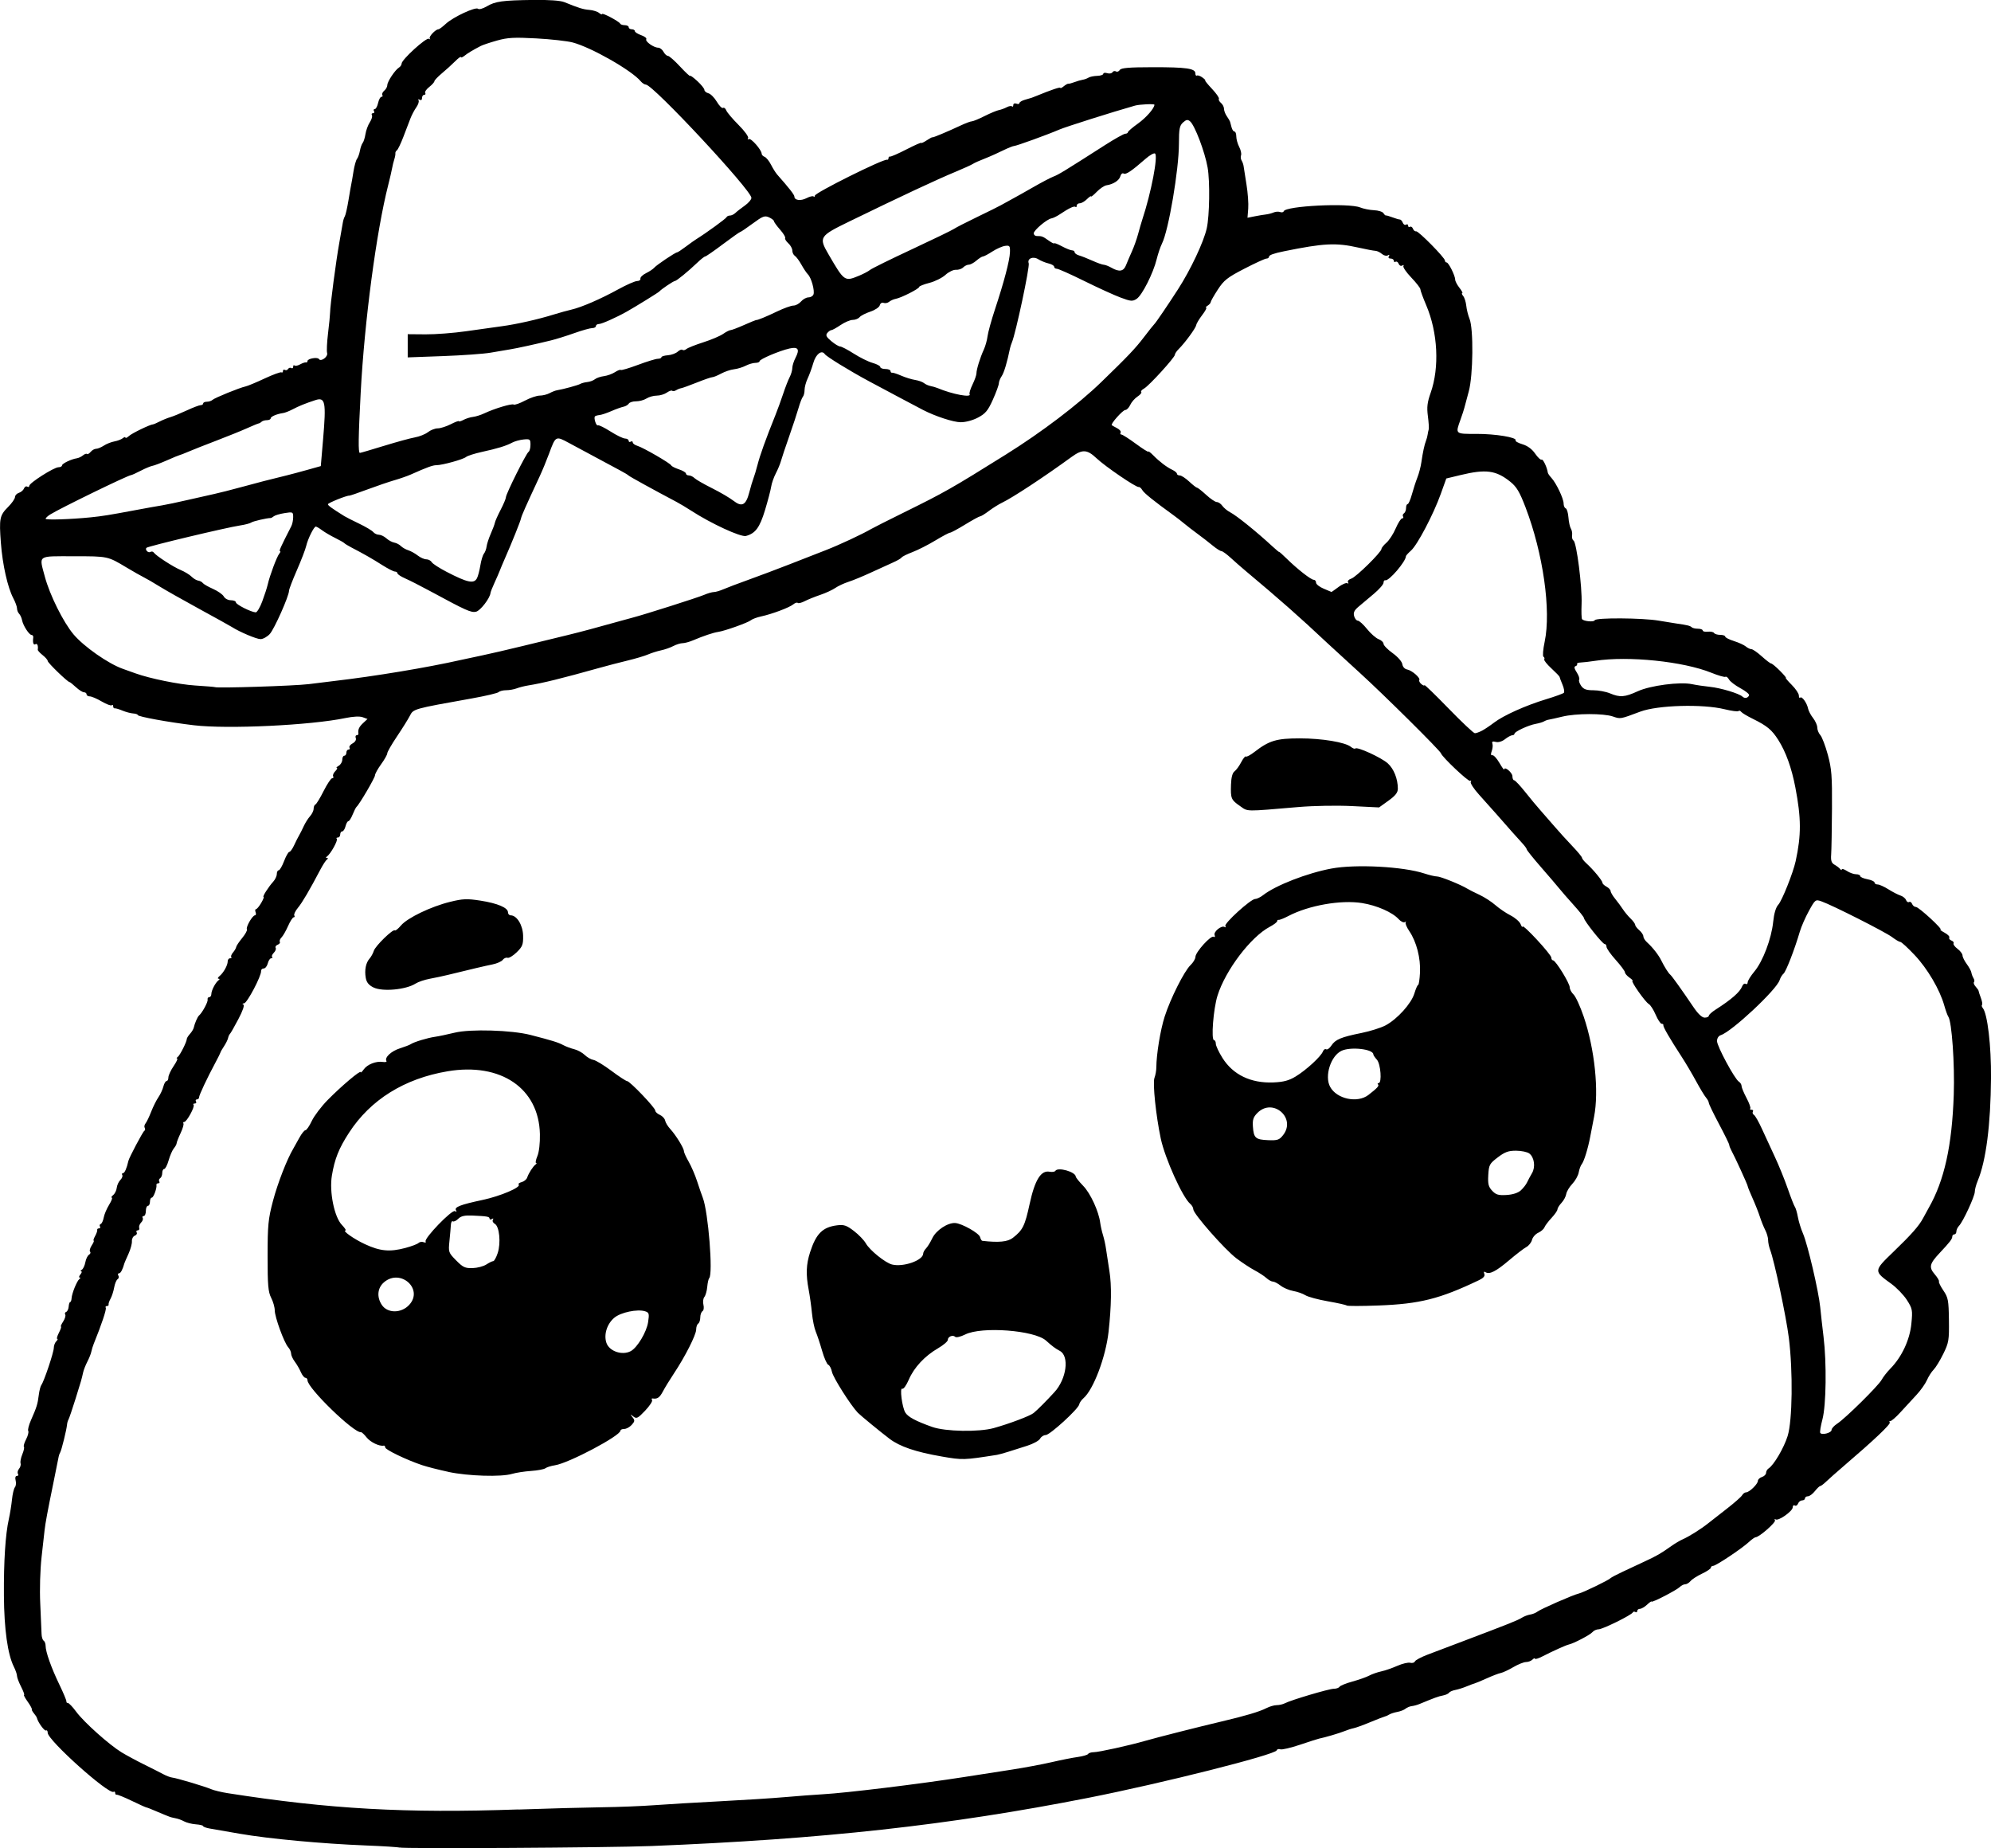 <?xml version="1.0" encoding="UTF-8" standalone="no"?>
<!-- Created with Inkscape (http://www.inkscape.org/) -->

<svg
   width="257.505mm"
   height="238.997mm"
   viewBox="0 0 257.505 238.996"
   version="1.1"
   id="svg5"
   xml:space="preserve"
   xmlns="http://www.w3.org/2000/svg"
   xmlns:svg="http://www.w3.org/2000/svg"><defs
     id="defs2" /><g
     id="layer1"
     transform="translate(6.43,54.248)"><path
       style="fill:#000000;stroke-width:0.265"
       d="m 45.232,184.668 c -0.066,-0.063 -2.025,-0.189 -4.353,-0.281 -5.648,-0.223 -12.538,-0.862 -16.272,-1.51 -1.673,-0.29 -3.43,-0.596 -3.903,-0.678 -0.473,-0.082 -0.86,-0.224 -0.86,-0.314 -2.7e-4,-0.09 -0.426,-0.194 -0.946,-0.231 -0.52,-0.037 -1.204,-0.21 -1.521,-0.384 -0.316,-0.174 -0.813,-0.353 -1.104,-0.399 -0.291,-0.045 -0.708,-0.16 -0.926,-0.255 -0.218,-0.095 -0.456,-0.19 -0.529,-0.211 -0.073,-0.021 -0.593,-0.24 -1.157,-0.486 -0.563,-0.246 -1.082,-0.447 -1.153,-0.447 -0.071,0 -0.919,-0.382 -1.886,-0.85 -0.967,-0.467 -1.847,-0.825 -1.956,-0.794 -0.109,0.031 -0.198,-0.07 -0.198,-0.224 0,-0.154 -0.093,-0.223 -0.207,-0.152 -0.634,0.392 -8.524,-6.676 -8.524,-7.637 0,-0.236 -0.097,-0.369 -0.216,-0.295 -0.189,0.117 -1.046,-1.06 -1.177,-1.617 -0.026,-0.113 -0.201,-0.384 -0.388,-0.602 -0.187,-0.218 -0.31,-0.456 -0.273,-0.529 0.037,-0.073 -0.208,-0.519 -0.545,-0.992 -0.337,-0.473 -0.542,-0.86 -0.457,-0.86 0.086,0 -0.085,-0.471 -0.379,-1.048 -0.294,-0.576 -0.535,-1.213 -0.535,-1.415 0,-0.202 -0.182,-0.733 -0.406,-1.18 -0.803,-1.61 -1.255,-4.842 -1.285,-9.19 -0.031,-4.465 0.194,-7.943 0.64,-9.922 0.148,-0.655 0.328,-1.777 0.401,-2.494 0.073,-0.717 0.243,-1.437 0.38,-1.601 0.136,-0.164 0.179,-0.56 0.095,-0.88 -0.093,-0.355 -0.031,-0.582 0.159,-0.582 0.171,0 0.234,-0.124 0.14,-0.276 -0.094,-0.152 -0.03,-0.446 0.142,-0.653 0.172,-0.207 0.261,-0.529 0.198,-0.716 -0.063,-0.187 0.04,-0.711 0.229,-1.166 0.189,-0.454 0.28,-0.89 0.202,-0.968 -0.078,-0.078 0.051,-0.513 0.286,-0.967 0.235,-0.454 0.358,-0.938 0.274,-1.075 -0.084,-0.137 0.072,-0.758 0.347,-1.381 0.744,-1.685 0.871,-2.089 1.013,-3.243 0.071,-0.579 0.223,-1.174 0.338,-1.323 0.339,-0.439 1.609,-4.229 1.609,-4.8 0,-0.288 0.143,-0.667 0.318,-0.842 0.175,-0.175 0.231,-0.318 0.126,-0.318 -0.106,0 -0.007,-0.357 0.218,-0.794 0.226,-0.437 0.345,-0.794 0.265,-0.794 -0.08,0 0.046,-0.292 0.281,-0.65 0.234,-0.357 0.355,-0.764 0.269,-0.903 -0.086,-0.139 -0.032,-0.295 0.121,-0.346 0.153,-0.051 0.298,-0.359 0.323,-0.684 0.025,-0.325 0.113,-0.591 0.196,-0.591 0.083,0 0.163,-0.208 0.177,-0.463 0.035,-0.644 0.694,-2.275 1.014,-2.51 0.146,-0.107 0.161,-0.196 0.034,-0.198 -0.127,-0.002 -0.083,-0.183 0.099,-0.401 0.181,-0.218 0.226,-0.399 0.099,-0.401 -0.127,-0.002 -0.089,-0.094 0.084,-0.204 0.173,-0.11 0.377,-0.545 0.454,-0.967 0.076,-0.422 0.289,-0.859 0.472,-0.972 0.183,-0.113 0.246,-0.292 0.141,-0.397 -0.105,-0.105 -0.01,-0.469 0.212,-0.808 0.222,-0.339 0.337,-0.616 0.256,-0.616 -0.081,0 8.4e-4,-0.268 0.182,-0.595 0.182,-0.327 0.305,-0.685 0.274,-0.794 -0.031,-0.109 0.07,-0.198 0.224,-0.198 0.154,0 0.213,-0.109 0.131,-0.242 -0.082,-0.133 -0.037,-0.282 0.101,-0.331 0.138,-0.049 0.31,-0.42 0.383,-0.826 0.073,-0.405 0.387,-1.149 0.699,-1.654 0.312,-0.504 0.468,-0.921 0.347,-0.925 -0.121,-0.005 -0.041,-0.153 0.177,-0.331 0.218,-0.177 0.427,-0.599 0.463,-0.937 0.036,-0.338 0.246,-0.794 0.465,-1.014 0.219,-0.219 0.331,-0.508 0.249,-0.642 -0.083,-0.134 -0.037,-0.243 0.101,-0.243 0.203,0 0.484,-0.643 0.692,-1.587 0.092,-0.415 1.853,-3.747 2.044,-3.865 0.125,-0.077 0.156,-0.257 0.068,-0.399 -0.088,-0.142 -0.041,-0.402 0.104,-0.577 0.145,-0.176 0.473,-0.855 0.728,-1.51 0.255,-0.655 0.675,-1.496 0.932,-1.868 0.257,-0.373 0.548,-0.998 0.646,-1.389 0.098,-0.391 0.285,-0.711 0.414,-0.711 0.13,0 0.236,-0.21 0.236,-0.468 0,-0.257 0.302,-0.912 0.671,-1.455 0.369,-0.543 0.577,-0.989 0.463,-0.992 -0.114,-0.002 -0.083,-0.092 0.07,-0.198 0.285,-0.199 1.177,-1.964 1.177,-2.33 0,-0.112 0.188,-0.411 0.417,-0.664 0.229,-0.253 0.449,-0.62 0.489,-0.815 0.105,-0.512 0.485,-1.391 0.668,-1.545 0.41,-0.344 1.18,-1.756 1.118,-2.051 -0.038,-0.182 0.055,-0.331 0.207,-0.331 0.152,0 0.276,-0.18 0.276,-0.4 0,-0.461 0.537,-1.493 0.926,-1.778 0.176,-0.13 0.176,-0.199 0,-0.207 -0.146,-0.007 -0.086,-0.16 0.132,-0.34 0.52,-0.429 1.058,-1.397 1.058,-1.901 0,-0.22 0.139,-0.4 0.309,-0.4 0.17,0 0.239,-0.07 0.154,-0.155 -0.085,-0.085 0.015,-0.353 0.223,-0.595 0.208,-0.242 0.392,-0.56 0.41,-0.705 0.018,-0.146 0.369,-0.672 0.779,-1.17 0.41,-0.498 0.685,-1.004 0.611,-1.124 -0.168,-0.271 0.716,-1.807 1.039,-1.807 0.13,0 0.167,-0.179 0.084,-0.397 -0.084,-0.218 -0.063,-0.397 0.047,-0.397 0.11,0 0.41,-0.357 0.668,-0.794 0.258,-0.437 0.4,-0.794 0.316,-0.794 -0.19,0 0.617,-1.275 1.246,-1.968 0.256,-0.282 0.465,-0.729 0.465,-0.992 0,-0.264 0.109,-0.479 0.243,-0.479 0.133,0 0.447,-0.536 0.697,-1.191 0.25,-0.655 0.556,-1.191 0.68,-1.191 0.124,0 0.403,-0.387 0.62,-0.86 0.217,-0.473 0.503,-1.038 0.634,-1.257 0.132,-0.218 0.402,-0.754 0.601,-1.191 0.199,-0.437 0.57,-1.025 0.824,-1.307 0.255,-0.282 0.463,-0.719 0.463,-0.97 0,-0.251 0.104,-0.497 0.232,-0.545 0.127,-0.049 0.605,-0.832 1.062,-1.742 0.457,-0.91 0.955,-1.654 1.107,-1.654 0.152,0 0.209,-0.109 0.126,-0.243 -0.083,-0.134 0.038,-0.431 0.268,-0.661 0.23,-0.23 0.32,-0.422 0.201,-0.426 -0.12,-0.004 -0.009,-0.129 0.246,-0.278 0.255,-0.148 0.463,-0.502 0.463,-0.786 0,-0.284 0.119,-0.516 0.265,-0.516 0.146,0 0.265,-0.179 0.265,-0.397 0,-0.218 0.126,-0.397 0.28,-0.397 0.154,0 0.21,-0.113 0.125,-0.251 -0.085,-0.138 0.095,-0.385 0.402,-0.549 0.32,-0.171 0.496,-0.458 0.413,-0.675 -0.08,-0.207 -0.029,-0.377 0.112,-0.377 0.141,0 0.242,-0.089 0.225,-0.198 -0.082,-0.519 0.077,-0.882 0.603,-1.372 l 0.571,-0.532 -0.62,-0.229 c -0.384,-0.142 -1.232,-0.102 -2.225,0.105 -4.515,0.941 -15.242,1.453 -19.605,0.935 -3.297,-0.391 -7.268,-1.116 -7.268,-1.327 -10e-5,-0.088 -0.268,-0.178 -0.595,-0.2 -0.327,-0.022 -0.952,-0.19 -1.389,-0.373 -0.437,-0.183 -0.883,-0.314 -0.992,-0.29 -0.109,0.024 -0.198,-0.096 -0.198,-0.266 0,-0.17 -0.079,-0.23 -0.176,-0.133 -0.097,0.097 -0.684,-0.122 -1.304,-0.485 -0.62,-0.364 -1.315,-0.661 -1.544,-0.661 -0.229,0 -0.416,-0.119 -0.416,-0.265 0,-0.146 -0.15,-0.265 -0.333,-0.265 -0.183,0 -0.654,-0.298 -1.047,-0.661 -0.392,-0.364 -0.765,-0.661 -0.829,-0.661 -0.24,0 -2.818,-2.492 -2.818,-2.724 0,-0.133 -0.295,-0.475 -0.656,-0.759 -0.361,-0.284 -0.645,-0.599 -0.63,-0.7 0.075,-0.523 -0.067,-0.857 -0.301,-0.712 -0.257,0.159 -0.372,-0.187 -0.284,-0.86 0.024,-0.182 -0.068,-0.331 -0.203,-0.331 -0.323,0 -1.109,-1.212 -1.245,-1.918 -0.059,-0.306 -0.229,-0.678 -0.378,-0.827 -0.149,-0.149 -0.271,-0.457 -0.271,-0.685 0,-0.228 -0.219,-0.829 -0.487,-1.336 -0.729,-1.382 -1.388,-4.319 -1.601,-7.14 -0.239,-3.163 -0.16,-3.556 0.933,-4.649 0.489,-0.489 0.89,-1.065 0.89,-1.278 0,-0.213 0.227,-0.46 0.505,-0.548 0.278,-0.088 0.574,-0.342 0.66,-0.564 0.085,-0.222 0.275,-0.329 0.421,-0.239 0.147,0.091 0.266,0.041 0.266,-0.109 0,-0.366 3.183,-2.391 3.77,-2.398 0.255,-0.003 0.463,-0.11 0.463,-0.238 0,-0.239 1.207,-0.817 1.925,-0.922 0.221,-0.033 0.574,-0.202 0.784,-0.376 0.21,-0.174 0.443,-0.255 0.518,-0.18 0.075,0.075 0.287,-0.045 0.471,-0.267 0.184,-0.222 0.503,-0.403 0.708,-0.403 0.206,0 0.655,-0.184 0.999,-0.409 0.344,-0.225 0.961,-0.47 1.372,-0.545 0.411,-0.074 0.899,-0.262 1.086,-0.417 0.186,-0.155 0.339,-0.189 0.339,-0.076 0,0.113 0.208,0.017 0.463,-0.213 0.402,-0.364 2.747,-1.495 3.115,-1.502 0.072,-0.001 0.458,-0.169 0.856,-0.371 0.399,-0.203 1.022,-0.455 1.386,-0.561 0.364,-0.106 1.316,-0.497 2.117,-0.869 0.8,-0.372 1.604,-0.678 1.786,-0.679 0.182,-0.001 0.331,-0.101 0.331,-0.223 0,-0.121 0.214,-0.22 0.476,-0.22 0.262,0 0.589,-0.107 0.728,-0.238 0.279,-0.264 3.523,-1.583 4.272,-1.738 0.263,-0.054 1.369,-0.514 2.458,-1.023 1.089,-0.509 2.072,-0.868 2.183,-0.8 0.111,0.069 0.202,-0.008 0.202,-0.171 0,-0.163 0.111,-0.227 0.246,-0.144 0.135,0.084 0.322,0.029 0.415,-0.121 0.093,-0.15 0.28,-0.205 0.415,-0.121 0.135,0.084 0.246,0.006 0.246,-0.172 0,-0.178 0.075,-0.249 0.167,-0.157 0.092,0.092 0.419,0.027 0.728,-0.144 0.308,-0.171 0.65,-0.286 0.759,-0.255 0.109,0.031 0.198,-0.049 0.198,-0.178 0,-0.318 1.3,-0.546 1.478,-0.259 0.249,0.404 1.204,-0.3 1.058,-0.78 -0.075,-0.246 -0.02,-1.399 0.122,-2.564 0.142,-1.164 0.259,-2.355 0.261,-2.646 0.006,-0.893 0.778,-6.756 1.184,-8.996 0.211,-1.164 0.42,-2.355 0.464,-2.646 0.044,-0.291 0.16,-0.658 0.258,-0.815 0.098,-0.157 0.314,-1.11 0.48,-2.117 0.166,-1.007 0.33,-1.95 0.366,-2.096 0.036,-0.146 0.159,-0.86 0.274,-1.587 0.115,-0.728 0.319,-1.461 0.453,-1.631 0.135,-0.169 0.305,-0.642 0.379,-1.05 0.074,-0.408 0.235,-0.865 0.359,-1.015 0.123,-0.15 0.285,-0.666 0.36,-1.147 0.075,-0.481 0.329,-1.169 0.565,-1.529 0.236,-0.36 0.357,-0.77 0.27,-0.911 -0.087,-0.141 -0.026,-0.257 0.137,-0.257 0.163,0 0.222,-0.119 0.132,-0.265 -0.09,-0.146 -0.047,-0.265 0.096,-0.265 0.143,0 0.338,-0.357 0.434,-0.794 0.096,-0.437 0.291,-0.794 0.434,-0.794 0.143,0 0.194,-0.106 0.114,-0.235 -0.08,-0.129 0.032,-0.382 0.249,-0.562 0.217,-0.18 0.394,-0.502 0.394,-0.717 0,-0.451 1.002,-1.959 1.508,-2.271 0.189,-0.116 0.344,-0.347 0.344,-0.513 0,-0.509 3.178,-3.405 3.521,-3.208 0.174,0.1 0.229,0.085 0.122,-0.033 -0.186,-0.206 0.742,-1.194 1.122,-1.194 0.102,0 0.528,-0.318 0.947,-0.706 0.947,-0.878 3.867,-2.238 4.172,-1.944 0.124,0.12 0.631,-0.021 1.125,-0.313 1.11,-0.655 2.028,-0.781 6.057,-0.832 1.979,-0.025 3.474,0.081 3.969,0.282 1.916,0.779 2.432,0.938 3.248,1.006 0.477,0.039 1.042,0.217 1.257,0.395 0.214,0.178 0.39,0.242 0.39,0.142 0,-0.218 2.211,0.957 2.337,1.241 0.049,0.109 0.316,0.198 0.595,0.198 0.279,0 0.507,0.119 0.507,0.265 0,0.146 0.179,0.265 0.397,0.265 0.218,0 0.397,0.107 0.397,0.239 0,0.131 0.366,0.366 0.814,0.522 0.447,0.156 0.746,0.393 0.664,0.526 -0.176,0.284 0.969,1.094 1.547,1.094 0.218,0 0.524,0.238 0.68,0.529 0.156,0.291 0.414,0.529 0.573,0.529 0.16,0 0.87,0.624 1.578,1.387 0.708,0.763 1.288,1.302 1.288,1.199 0,-0.103 0.417,0.195 0.926,0.662 0.509,0.467 0.926,0.986 0.926,1.152 0,0.166 0.235,0.363 0.522,0.438 0.287,0.075 0.775,0.565 1.084,1.089 0.309,0.524 0.67,0.885 0.802,0.804 0.132,-0.082 0.322,0.062 0.42,0.32 0.099,0.258 0.816,1.105 1.593,1.882 0.788,0.788 1.333,1.542 1.233,1.705 -0.102,0.165 -0.061,0.218 0.095,0.122 0.275,-0.17 1.658,1.411 1.658,1.895 0,0.14 0.172,0.32 0.383,0.401 0.211,0.081 0.583,0.54 0.828,1.02 0.245,0.48 0.603,1.052 0.796,1.27 1.539,1.739 2.226,2.617 2.226,2.848 0,0.489 0.814,0.595 1.571,0.203 0.409,-0.211 0.818,-0.31 0.909,-0.219 0.091,0.091 0.166,0.045 0.166,-0.102 0,-0.367 8.866,-4.78 9.327,-4.643 0.109,0.033 0.198,-0.06 0.198,-0.205 0,-0.146 0.089,-0.238 0.198,-0.205 0.109,0.033 1.062,-0.384 2.117,-0.926 1.055,-0.542 1.918,-0.923 1.918,-0.847 0,0.076 0.322,-0.073 0.716,-0.331 0.394,-0.258 0.721,-0.433 0.728,-0.389 0.012,0.085 1.935,-0.719 3.733,-1.561 0.592,-0.277 1.207,-0.504 1.367,-0.504 0.16,0 0.899,-0.305 1.64,-0.677 0.742,-0.373 1.577,-0.721 1.857,-0.775 0.279,-0.054 0.738,-0.221 1.019,-0.372 0.281,-0.151 0.587,-0.199 0.679,-0.107 0.092,0.092 0.167,0.015 0.167,-0.17 0,-0.191 0.172,-0.271 0.397,-0.185 0.218,0.084 0.397,0.05 0.397,-0.075 0,-0.125 0.327,-0.32 0.728,-0.433 0.894,-0.253 0.874,-0.246 1.521,-0.512 1.865,-0.766 3.043,-1.162 3.043,-1.024 0,0.088 0.197,-0.003 0.438,-0.202 0.241,-0.2 0.509,-0.348 0.595,-0.329 0.087,0.019 0.442,-0.074 0.789,-0.206 0.347,-0.132 0.824,-0.27 1.058,-0.307 0.235,-0.037 0.577,-0.16 0.761,-0.275 0.184,-0.115 0.69,-0.219 1.124,-0.231 0.435,-0.012 0.79,-0.131 0.79,-0.265 0,-0.133 0.228,-0.17 0.507,-0.081 0.279,0.088 0.585,0.035 0.68,-0.119 0.095,-0.154 0.297,-0.203 0.449,-0.109 0.152,0.094 0.374,0.011 0.495,-0.184 0.167,-0.271 1.174,-0.356 4.27,-0.36 4.36,-0.005 5.506,0.161 5.506,0.799 0,0.224 0.091,0.351 0.201,0.283 0.111,-0.068 0.431,0.044 0.712,0.249 0.281,0.205 0.442,0.373 0.359,0.373 -0.084,0 0.309,0.49 0.873,1.088 0.564,0.598 0.968,1.18 0.898,1.293 -0.07,0.113 0.051,0.352 0.267,0.532 0.217,0.18 0.394,0.524 0.394,0.765 0,0.241 0.165,0.673 0.366,0.96 0.201,0.287 0.39,0.608 0.42,0.714 0.03,0.106 0.117,0.433 0.194,0.728 0.077,0.294 0.245,0.535 0.374,0.535 0.129,0 0.234,0.284 0.234,0.631 0,0.347 0.169,0.957 0.376,1.356 0.207,0.399 0.315,0.883 0.241,1.076 -0.074,0.193 -0.041,0.504 0.075,0.69 0.115,0.186 0.231,0.519 0.257,0.74 0.026,0.221 0.192,1.277 0.368,2.346 0.176,1.07 0.278,2.477 0.226,3.127 l -0.094,1.182 0.929,-0.185 c 0.511,-0.101 1.167,-0.211 1.459,-0.242 0.291,-0.032 0.738,-0.148 0.992,-0.258 0.255,-0.11 0.634,-0.135 0.843,-0.055 0.209,0.08 0.417,0.035 0.463,-0.1 0.235,-0.692 8.394,-1.099 9.888,-0.493 0.428,0.174 1.233,0.335 1.789,0.358 0.556,0.023 1.105,0.195 1.22,0.381 0.115,0.186 0.255,0.32 0.312,0.297 0.057,-0.023 0.438,0.086 0.848,0.242 0.41,0.156 0.843,0.283 0.964,0.283 0.12,0 0.29,0.186 0.378,0.414 0.087,0.228 0.279,0.34 0.425,0.249 0.147,-0.091 0.266,-0.032 0.266,0.131 0,0.163 0.107,0.23 0.237,0.149 0.13,-0.081 0.306,0.033 0.39,0.251 0.084,0.219 0.264,0.367 0.401,0.329 0.286,-0.079 3.736,3.419 3.736,3.787 0,0.135 0.097,0.245 0.216,0.245 0.254,0 1.107,1.712 1.107,2.222 0,0.194 0.247,0.666 0.548,1.049 0.302,0.383 0.466,0.697 0.364,0.697 -0.101,0 -0.046,0.167 0.123,0.37 0.169,0.204 0.348,0.769 0.398,1.257 0.05,0.488 0.238,1.244 0.418,1.68 0.534,1.294 0.473,7.333 -0.095,9.393 -0.261,0.946 -0.516,1.898 -0.567,2.117 -0.051,0.218 -0.28,0.918 -0.509,1.555 -0.67,1.861 -0.7,1.834 2.064,1.825 2.47,-0.008 5.302,0.461 5.068,0.841 -0.068,0.109 0.334,0.336 0.893,0.503 0.657,0.197 1.235,0.624 1.636,1.21 0.341,0.498 0.717,0.846 0.834,0.773 0.18,-0.111 0.71,0.999 0.804,1.685 0.015,0.114 0.222,0.414 0.459,0.669 0.623,0.668 1.584,2.68 1.584,3.315 0,0.299 0.122,0.585 0.272,0.635 0.15,0.05 0.308,0.575 0.352,1.166 0.044,0.591 0.186,1.245 0.317,1.453 0.13,0.208 0.199,0.602 0.154,0.877 -0.045,0.275 0.039,0.574 0.187,0.666 0.396,0.245 1.131,6.007 1.043,8.172 -0.042,1.025 -0.014,1.926 0.062,2.002 0.283,0.283 1.554,0.384 1.639,0.13 0.115,-0.346 6.19,-0.307 8.277,0.053 0.873,0.151 1.945,0.324 2.381,0.385 1.3,0.182 1.695,0.281 1.889,0.475 0.101,0.101 0.462,0.184 0.801,0.184 0.34,0 0.617,0.103 0.617,0.228 0,0.126 0.297,0.196 0.66,0.156 0.363,-0.04 0.727,0.036 0.809,0.169 0.082,0.133 0.44,0.241 0.795,0.241 0.355,0 0.646,0.1 0.646,0.222 0,0.122 0.506,0.382 1.124,0.576 0.618,0.195 1.312,0.511 1.542,0.704 0.23,0.192 0.557,0.35 0.727,0.35 0.17,0 0.77,0.417 1.334,0.926 0.564,0.509 1.112,0.926 1.218,0.926 0.106,0 0.61,0.417 1.119,0.926 0.509,0.509 0.859,0.926 0.776,0.926 -0.083,0 0.263,0.413 0.767,0.917 0.504,0.504 0.917,1.12 0.917,1.367 0,0.247 0.079,0.371 0.175,0.275 0.219,-0.219 0.88,0.701 1.017,1.417 0.057,0.295 0.348,0.846 0.646,1.226 0.299,0.38 0.543,0.933 0.543,1.229 0,0.296 0.178,0.736 0.396,0.976 0.218,0.241 0.653,1.381 0.967,2.534 0.496,1.821 0.567,2.741 0.54,6.992 -0.017,2.692 -0.065,5.357 -0.107,5.921 -0.059,0.8 0.041,1.092 0.453,1.323 0.291,0.163 0.617,0.416 0.724,0.561 0.107,0.146 0.196,0.162 0.198,0.036 0.002,-0.126 0.298,-0.037 0.656,0.198 0.359,0.235 0.894,0.427 1.191,0.427 0.296,0 0.538,0.106 0.538,0.235 0,0.129 0.417,0.313 0.926,0.409 0.509,0.096 0.926,0.287 0.926,0.426 0,0.139 0.181,0.253 0.402,0.253 0.221,0 0.846,0.28 1.389,0.623 0.543,0.343 1.244,0.704 1.558,0.804 0.314,0.1 0.641,0.363 0.726,0.585 0.085,0.222 0.262,0.337 0.394,0.256 0.131,-0.081 0.307,0.03 0.39,0.248 0.083,0.217 0.308,0.395 0.498,0.395 0.364,0 3.52,2.903 3.176,2.921 -0.109,0.006 0.132,0.19 0.537,0.409 0.405,0.219 0.673,0.5 0.597,0.623 -0.076,0.123 0.047,0.295 0.274,0.382 0.227,0.087 0.352,0.255 0.279,0.374 -0.073,0.119 0.157,0.434 0.512,0.7 0.355,0.267 0.646,0.652 0.646,0.855 0,0.204 0.246,0.703 0.546,1.109 0.3,0.406 0.572,0.907 0.603,1.114 0.031,0.206 0.155,0.532 0.274,0.724 0.12,0.192 0.146,0.42 0.058,0.508 -0.088,0.088 0.011,0.348 0.219,0.578 0.208,0.23 0.379,0.478 0.379,0.551 1.4e-4,0.073 0.131,0.476 0.291,0.897 0.16,0.42 0.229,0.826 0.153,0.902 -0.076,0.076 -0.03,0.267 0.102,0.426 0.604,0.728 1.095,4.894 1.062,9.02 -0.048,6.103 -0.648,10.746 -1.72,13.312 -0.209,0.499 -0.379,1.139 -0.379,1.422 0,0.586 -1.523,3.874 -2.039,4.402 -0.188,0.192 -0.342,0.52 -0.342,0.728 0,0.208 -0.119,0.378 -0.265,0.378 -0.146,0 -0.265,0.124 -0.265,0.276 0,0.321 -0.298,0.709 -1.637,2.134 -1.312,1.397 -1.414,1.841 -0.63,2.754 0.357,0.416 0.602,0.833 0.544,0.927 -0.058,0.094 0.2,0.62 0.573,1.17 0.616,0.906 0.682,1.261 0.716,3.815 0.034,2.609 -0.019,2.93 -0.729,4.375 -0.421,0.858 -0.984,1.778 -1.251,2.044 -0.267,0.267 -0.656,0.875 -0.864,1.351 -0.209,0.476 -0.823,1.342 -1.366,1.924 -0.543,0.582 -1.476,1.594 -2.074,2.249 -0.598,0.655 -1.185,1.158 -1.305,1.118 -0.12,-0.04 -0.148,0.041 -0.063,0.179 0.142,0.229 -1.994,2.25 -6.04,5.715 -0.85,0.728 -1.824,1.591 -2.164,1.918 -0.341,0.327 -0.697,0.595 -0.792,0.595 -0.095,0 -0.407,0.298 -0.693,0.661 -0.286,0.364 -0.69,0.661 -0.898,0.661 -0.208,0 -0.378,0.119 -0.378,0.265 0,0.146 -0.166,0.265 -0.369,0.265 -0.203,0 -0.44,0.186 -0.527,0.414 -0.087,0.228 -0.279,0.34 -0.425,0.249 -0.147,-0.091 -0.266,0.017 -0.266,0.238 0,0.488 -1.834,1.787 -2.202,1.56 -0.144,-0.089 -0.185,-0.038 -0.092,0.112 0.158,0.256 -2.047,2.19 -2.498,2.19 -0.114,0 -0.512,0.283 -0.885,0.628 -0.919,0.852 -4.257,3.076 -4.616,3.076 -0.159,0 -0.29,0.106 -0.29,0.235 0,0.129 -0.513,0.476 -1.139,0.771 -0.627,0.295 -1.296,0.724 -1.488,0.955 -0.192,0.231 -0.504,0.42 -0.694,0.42 -0.19,0 -0.503,0.156 -0.695,0.348 -0.417,0.414 -3.657,2.086 -3.657,1.887 0,-0.076 -0.261,0.104 -0.579,0.401 -0.318,0.297 -0.735,0.539 -0.926,0.539 -0.191,0 -0.347,0.126 -0.347,0.28 0,0.154 -0.109,0.213 -0.242,0.131 -0.133,-0.082 -0.282,-0.059 -0.331,0.051 -0.148,0.333 -3.899,2.184 -4.427,2.184 -0.271,0 -0.632,0.168 -0.803,0.374 -0.286,0.344 -2.446,1.472 -3.062,1.598 -0.334,0.068 -2.075,0.853 -3.373,1.521 -0.546,0.281 -0.992,0.419 -0.992,0.308 0,-0.111 -0.143,-0.059 -0.318,0.115 -0.175,0.175 -0.551,0.318 -0.837,0.318 -0.286,0 -1.026,0.297 -1.645,0.66 -0.619,0.363 -1.344,0.702 -1.611,0.753 -0.267,0.051 -1.08,0.362 -1.808,0.69 -0.728,0.328 -1.442,0.626 -1.587,0.662 -0.146,0.036 -0.622,0.213 -1.058,0.395 -0.437,0.181 -1.089,0.385 -1.45,0.454 -0.361,0.068 -0.72,0.229 -0.799,0.356 -0.079,0.128 -0.439,0.289 -0.799,0.358 -0.584,0.112 -1.014,0.269 -3.037,1.105 -0.291,0.12 -0.735,0.241 -0.987,0.267 -0.252,0.027 -0.613,0.177 -0.802,0.334 -0.189,0.157 -0.665,0.344 -1.059,0.415 -0.393,0.071 -0.866,0.224 -1.05,0.339 -0.184,0.115 -0.454,0.235 -0.6,0.267 -0.146,0.032 -0.993,0.361 -1.883,0.731 -0.89,0.37 -1.843,0.716 -2.117,0.769 -0.274,0.053 -0.811,0.224 -1.193,0.382 -0.625,0.257 -2.597,0.838 -3.274,0.964 -0.146,0.027 -1.251,0.382 -2.457,0.788 -1.206,0.406 -2.359,0.675 -2.563,0.596 -0.204,-0.078 -0.411,-0.02 -0.461,0.13 -0.192,0.575 -14.875,4.276 -24.417,6.154 -18.006,3.544 -34.308,5.339 -56.489,6.223 -5.393,0.215 -32.366,0.373 -32.556,0.19 z m 15.359,-4.926 c 3.856,-0.135 8.738,-0.267 10.848,-0.294 2.11,-0.027 5.146,-0.147 6.747,-0.267 1.601,-0.12 5.411,-0.347 8.467,-0.504 3.056,-0.157 6.866,-0.401 8.467,-0.542 1.601,-0.141 3.803,-0.307 4.895,-0.369 3.036,-0.172 12.494,-1.326 18.256,-2.228 1.819,-0.285 4.617,-0.719 6.218,-0.966 1.601,-0.247 3.894,-0.677 5.096,-0.955 1.202,-0.279 2.723,-0.58 3.381,-0.67 0.657,-0.09 1.258,-0.266 1.336,-0.391 0.077,-0.125 0.402,-0.227 0.72,-0.227 0.639,2.7e-4 4.59,-0.87 6.665,-1.469 1.537,-0.443 7.048,-1.84 9.922,-2.516 2.999,-0.704 4.887,-1.266 5.726,-1.704 0.416,-0.217 1.026,-0.395 1.355,-0.396 0.329,-8e-4 0.806,-0.11 1.058,-0.243 0.791,-0.416 5.722,-1.878 6.331,-1.876 0.319,7.9e-4 0.652,-0.116 0.741,-0.26 0.089,-0.144 0.84,-0.447 1.669,-0.675 0.829,-0.227 1.806,-0.572 2.169,-0.767 0.364,-0.194 1.061,-0.439 1.549,-0.543 0.488,-0.104 1.423,-0.427 2.077,-0.716 0.654,-0.289 1.408,-0.469 1.675,-0.399 0.267,0.07 0.539,-0.009 0.605,-0.174 0.065,-0.166 0.817,-0.566 1.671,-0.889 0.854,-0.323 2.981,-1.129 4.727,-1.79 5.82,-2.203 6.875,-2.624 7.417,-2.962 0.296,-0.184 0.79,-0.374 1.099,-0.421 0.308,-0.047 0.721,-0.212 0.917,-0.367 0.436,-0.344 4.659,-2.194 5.359,-2.347 0.55,-0.12 3.911,-1.749 4.125,-1.999 0.073,-0.085 0.787,-0.461 1.587,-0.835 0.8,-0.374 2.11,-0.987 2.91,-1.361 1.531,-0.715 1.986,-0.979 3.355,-1.948 0.463,-0.328 1.118,-0.716 1.455,-0.863 0.829,-0.362 2.357,-1.32 3.289,-2.061 0.42,-0.335 1.538,-1.209 2.484,-1.942 0.946,-0.734 1.815,-1.502 1.931,-1.707 0.116,-0.205 0.347,-0.373 0.512,-0.373 0.417,0 1.525,-1.078 1.525,-1.484 0,-0.183 0.238,-0.408 0.529,-0.501 0.291,-0.092 0.529,-0.333 0.529,-0.534 0,-0.201 0.149,-0.461 0.331,-0.577 0.675,-0.432 1.974,-2.642 2.456,-4.18 0.623,-1.987 0.702,-8.336 0.158,-12.7 -0.344,-2.759 -1.874,-9.953 -2.424,-11.4 -0.141,-0.37 -0.256,-0.933 -0.257,-1.251 -8e-4,-0.318 -0.166,-0.894 -0.368,-1.28 -0.201,-0.386 -0.513,-1.16 -0.693,-1.72 -0.18,-0.56 -0.609,-1.646 -0.955,-2.415 -0.346,-0.768 -0.629,-1.47 -0.629,-1.56 0,-0.167 -1.673,-3.82 -2.128,-4.647 -0.139,-0.253 -0.253,-0.556 -0.253,-0.674 0,-0.118 -0.595,-1.334 -1.323,-2.703 -0.728,-1.369 -1.323,-2.604 -1.323,-2.745 0,-0.141 -0.162,-0.444 -0.359,-0.674 -0.198,-0.23 -0.779,-1.192 -1.293,-2.138 -0.513,-0.946 -1.334,-2.335 -1.823,-3.086 -1.581,-2.428 -2.449,-3.921 -2.397,-4.124 0.028,-0.109 -0.072,-0.198 -0.223,-0.198 -0.151,0 -0.499,-0.525 -0.774,-1.166 -0.275,-0.642 -0.677,-1.267 -0.893,-1.389 -0.468,-0.265 -2.388,-3.001 -2.105,-3.001 0.108,0 -0.069,-0.185 -0.392,-0.412 -0.323,-0.227 -0.588,-0.536 -0.588,-0.689 0,-0.152 -0.536,-0.873 -1.191,-1.601 -0.655,-0.728 -1.191,-1.49 -1.191,-1.693 0,-0.203 -0.112,-0.368 -0.249,-0.368 -0.271,0 -2.656,-2.997 -2.669,-3.353 -0.004,-0.12 -0.599,-0.873 -1.322,-1.674 -0.723,-0.8 -1.553,-1.753 -1.845,-2.117 -0.291,-0.364 -1.36,-1.614 -2.376,-2.778 -1.015,-1.164 -1.849,-2.201 -1.852,-2.303 -0.003,-0.103 -0.274,-0.475 -0.601,-0.827 -0.6,-0.645 -1.665,-1.845 -3.373,-3.798 -0.509,-0.582 -1.492,-1.683 -2.185,-2.445 -0.692,-0.763 -1.18,-1.514 -1.084,-1.67 0.096,-0.156 0.06,-0.212 -0.081,-0.125 -0.222,0.137 -3.619,-3.071 -3.774,-3.564 -0.115,-0.367 -7.399,-7.587 -10.471,-10.381 -1.746,-1.588 -3.651,-3.335 -4.233,-3.882 -3.556,-3.343 -6.117,-5.605 -10.545,-9.31 -0.561,-0.469 -1.441,-1.24 -1.955,-1.713 -0.515,-0.473 -1.052,-0.86 -1.194,-0.86 -0.142,0 -0.655,-0.327 -1.14,-0.728 -0.484,-0.4 -1.368,-1.085 -1.964,-1.521 -0.596,-0.437 -1.367,-1.032 -1.713,-1.323 -0.347,-0.291 -0.959,-0.767 -1.362,-1.058 -2.569,-1.857 -3.836,-2.877 -4.051,-3.263 -0.136,-0.243 -0.345,-0.42 -0.464,-0.395 -0.332,0.071 -4.323,-2.649 -5.462,-3.724 -1.216,-1.147 -1.829,-1.178 -3.221,-0.165 -3.545,2.581 -7.618,5.261 -8.996,5.92 -0.437,0.209 -1.204,0.69 -1.705,1.069 -0.501,0.379 -1.005,0.69 -1.12,0.69 -0.115,0 -0.987,0.476 -1.938,1.058 -0.951,0.582 -1.834,1.058 -1.962,1.058 -0.128,0 -0.989,0.457 -1.914,1.016 -0.924,0.559 -2.25,1.231 -2.946,1.494 -0.696,0.263 -1.326,0.577 -1.4,0.697 -0.074,0.12 -0.576,0.412 -1.116,0.648 -0.54,0.236 -1.814,0.818 -2.833,1.292 -1.019,0.474 -2.328,1.015 -2.91,1.201 -0.582,0.186 -1.356,0.547 -1.72,0.8 -0.364,0.254 -1.236,0.656 -1.939,0.893 -0.703,0.238 -1.61,0.604 -2.017,0.815 -0.407,0.21 -0.811,0.311 -0.899,0.223 -0.088,-0.088 -0.348,-0.003 -0.58,0.189 -0.495,0.411 -2.749,1.257 -4.152,1.558 -0.543,0.117 -1.138,0.338 -1.323,0.491 -0.388,0.322 -3.388,1.391 -4.25,1.515 -0.619,0.089 -1.892,0.518 -3.27,1.101 -0.459,0.194 -1.054,0.354 -1.323,0.355 -0.269,7.93e-4 -0.809,0.168 -1.199,0.372 -0.39,0.204 -1.105,0.454 -1.587,0.555 -0.483,0.102 -1.235,0.34 -1.671,0.528 -0.437,0.189 -1.627,0.544 -2.646,0.789 -1.019,0.245 -2.686,0.679 -3.704,0.965 -4.762,1.335 -7.337,1.969 -9.156,2.256 -0.467,0.074 -1.136,0.243 -1.486,0.376 -0.35,0.133 -0.962,0.242 -1.36,0.242 -0.398,0 -0.837,0.109 -0.975,0.243 -0.138,0.133 -1.68,0.498 -3.426,0.81 -7.661,1.37 -7.598,1.352 -8.065,2.264 -0.221,0.431 -0.967,1.626 -1.658,2.654 -0.691,1.029 -1.257,2.012 -1.257,2.185 0,0.173 -0.357,0.808 -0.794,1.41 -0.437,0.603 -0.794,1.25 -0.794,1.438 0,0.312 -2.024,3.766 -2.388,4.077 -0.085,0.073 -0.312,0.519 -0.503,0.992 -0.191,0.473 -0.44,0.86 -0.552,0.86 -0.112,0 -0.279,0.298 -0.37,0.661 -0.091,0.364 -0.283,0.661 -0.426,0.661 -0.143,0 -0.26,0.179 -0.26,0.397 0,0.218 -0.139,0.397 -0.309,0.397 -0.17,0 -0.231,0.078 -0.136,0.173 0.184,0.184 -0.794,1.944 -1.261,2.27 -0.173,0.121 -0.179,0.197 -0.014,0.202 0.176,0.005 0.176,0.073 0,0.202 -0.146,0.107 -0.515,0.671 -0.822,1.253 -1.436,2.727 -2.357,4.295 -2.926,4.983 -0.341,0.413 -0.554,0.859 -0.471,0.992 0.082,0.133 0.046,0.242 -0.08,0.242 -0.126,0 -0.452,0.506 -0.725,1.124 -0.273,0.618 -0.654,1.283 -0.847,1.477 -0.193,0.194 -0.291,0.449 -0.218,0.568 0.073,0.119 -0.052,0.287 -0.279,0.374 -0.227,0.087 -0.344,0.268 -0.261,0.403 0.083,0.135 -0.022,0.419 -0.235,0.632 -0.213,0.213 -0.313,0.46 -0.223,0.55 0.09,0.09 0.038,0.164 -0.116,0.164 -0.154,0 -0.355,0.298 -0.446,0.661 -0.091,0.364 -0.329,0.661 -0.528,0.661 -0.199,0 -0.351,0.149 -0.337,0.331 0.048,0.629 -1.805,4.146 -2.2,4.177 -0.219,0.017 -0.265,0.086 -0.102,0.153 0.186,0.077 -0.051,0.777 -0.641,1.897 -0.515,0.977 -1.005,1.835 -1.089,1.908 -0.084,0.073 -0.191,0.311 -0.237,0.529 -0.046,0.218 -0.281,0.695 -0.522,1.058 -0.241,0.364 -0.447,0.721 -0.457,0.794 -0.01,0.073 -0.306,0.668 -0.657,1.323 -1.084,2.02 -2.116,4.213 -2.116,4.494 0,0.148 -0.126,0.268 -0.28,0.268 -0.154,0 -0.207,0.119 -0.117,0.265 0.09,0.146 0.018,0.265 -0.161,0.265 -0.178,0 -0.247,0.077 -0.153,0.171 0.209,0.209 -0.882,2.21 -1.206,2.21 -0.127,0 -0.175,0.092 -0.106,0.203 0.069,0.112 -0.098,0.677 -0.372,1.257 -0.274,0.579 -0.502,1.163 -0.507,1.297 -0.005,0.134 -0.167,0.432 -0.36,0.661 -0.193,0.23 -0.496,0.924 -0.672,1.542 -0.176,0.618 -0.435,1.124 -0.575,1.124 -0.14,0 -0.254,0.231 -0.254,0.514 0,0.282 -0.121,0.588 -0.269,0.68 -0.148,0.091 -0.2,0.277 -0.117,0.412 0.084,0.135 0.026,0.246 -0.128,0.246 -0.154,0 -0.261,0.089 -0.237,0.198 0.086,0.395 -0.371,1.654 -0.601,1.654 -0.13,0 -0.236,0.238 -0.236,0.529 0,0.291 -0.119,0.529 -0.265,0.529 -0.146,0 -0.265,0.298 -0.265,0.661 0,0.364 -0.126,0.661 -0.28,0.661 -0.154,0 -0.213,0.109 -0.13,0.243 0.083,0.134 -0.009,0.403 -0.204,0.598 -0.195,0.195 -0.305,0.502 -0.245,0.683 0.06,0.181 -0.026,0.328 -0.193,0.328 -0.166,0 -0.228,0.12 -0.138,0.266 0.091,0.147 -0.019,0.337 -0.244,0.423 -0.225,0.086 -0.392,0.413 -0.371,0.726 0.021,0.313 -0.179,1.045 -0.444,1.627 -0.265,0.582 -0.498,1.118 -0.519,1.191 -0.237,0.848 -0.49,1.323 -0.706,1.323 -0.144,0 -0.181,0.132 -0.081,0.294 0.1,0.162 0.054,0.373 -0.102,0.47 -0.156,0.097 -0.355,0.576 -0.441,1.065 -0.086,0.489 -0.296,1.141 -0.467,1.448 -0.171,0.307 -0.285,0.648 -0.254,0.757 0.031,0.109 -0.07,0.198 -0.224,0.198 -0.154,0 -0.217,0.102 -0.141,0.226 0.116,0.188 -0.55,2.18 -1.561,4.669 -0.118,0.291 -0.257,0.744 -0.308,1.006 -0.051,0.262 -0.28,0.84 -0.51,1.283 -0.229,0.443 -0.474,1.062 -0.544,1.375 -0.217,0.967 -0.236,1.033 -1.002,3.48 -0.41,1.31 -0.815,2.498 -0.9,2.641 -0.085,0.143 -0.169,0.441 -0.187,0.661 -0.051,0.622 -0.705,3.28 -0.879,3.577 -0.086,0.146 -0.175,0.385 -0.197,0.533 -0.022,0.147 -0.346,1.755 -0.719,3.572 -0.714,3.477 -1.01,5.074 -1.106,5.95 -0.032,0.291 -0.205,1.839 -0.385,3.44 -0.192,1.707 -0.265,4.223 -0.176,6.085 0.083,1.746 0.159,3.499 0.168,3.894 0.009,0.395 0.131,0.789 0.27,0.876 0.139,0.086 0.253,0.383 0.253,0.661 0,0.783 0.731,2.842 1.782,5.021 0.527,1.091 0.936,2.074 0.911,2.183 -0.026,0.109 0.062,0.198 0.195,0.198 0.133,0 0.613,0.506 1.068,1.124 0.987,1.344 4.277,4.287 5.879,5.26 0.63,0.383 1.92,1.078 2.866,1.544 0.946,0.467 2.065,1.034 2.486,1.26 0.422,0.227 0.957,0.43 1.191,0.453 0.544,0.053 4.189,1.14 5.054,1.508 0.364,0.155 1.316,0.384 2.117,0.509 13.163,2.062 23.008,2.614 37.571,2.105 z m -8.996,-43.658 c -1.237,-0.264 -2.785,-0.658 -3.44,-0.877 -1.99,-0.665 -4.763,-1.998 -4.763,-2.29 0,-0.152 -0.089,-0.256 -0.198,-0.232 -0.549,0.12 -1.724,-0.446 -2.211,-1.065 -0.302,-0.384 -0.627,-0.685 -0.723,-0.67 -0.893,0.142 -6.91,-5.693 -6.919,-6.708 -0.002,-0.182 -0.124,-0.331 -0.273,-0.331 -0.149,0 -0.412,-0.327 -0.585,-0.728 -0.173,-0.4 -0.528,-1.012 -0.788,-1.359 -0.26,-0.347 -0.474,-0.814 -0.474,-1.037 0,-0.224 -0.169,-0.594 -0.376,-0.824 -0.53,-0.589 -1.741,-3.91 -1.741,-4.774 0,-0.397 -0.208,-1.127 -0.463,-1.622 -0.388,-0.754 -0.463,-1.631 -0.461,-5.398 0.002,-4.014 0.078,-4.783 0.701,-7.144 0.601,-2.275 1.816,-5.399 2.625,-6.747 0.131,-0.218 0.48,-0.843 0.775,-1.389 0.296,-0.546 0.653,-0.992 0.795,-0.992 0.142,0 0.51,-0.537 0.819,-1.194 0.309,-0.657 1.234,-1.877 2.056,-2.712 1.778,-1.806 4.264,-3.905 4.264,-3.601 0,0.119 0.177,-0.037 0.393,-0.345 0.46,-0.657 1.601,-1.107 2.468,-0.973 0.336,0.052 0.55,-0.005 0.474,-0.128 -0.272,-0.441 0.62,-1.277 1.74,-1.63 0.629,-0.198 1.263,-0.443 1.408,-0.543 0.404,-0.279 2.177,-0.817 3.124,-0.949 0.465,-0.065 1.619,-0.306 2.565,-0.537 2.018,-0.492 7.362,-0.332 9.79,0.294 2.809,0.724 3.578,0.962 4.233,1.311 0.364,0.194 1.01,0.435 1.435,0.537 0.426,0.102 1.034,0.435 1.352,0.742 0.318,0.306 0.825,0.594 1.127,0.64 0.301,0.046 1.347,0.681 2.324,1.411 0.977,0.73 1.889,1.327 2.027,1.327 0.35,0 3.642,3.443 3.642,3.809 0,0.164 0.267,0.417 0.594,0.56 0.327,0.144 0.634,0.474 0.683,0.733 0.049,0.26 0.347,0.752 0.663,1.094 0.717,0.777 1.765,2.475 1.765,2.861 0,0.159 0.28,0.776 0.621,1.371 0.342,0.595 0.833,1.736 1.092,2.537 0.259,0.8 0.586,1.753 0.729,2.117 0.707,1.809 1.351,9.878 0.83,10.399 -0.092,0.092 -0.207,0.601 -0.254,1.129 -0.047,0.529 -0.215,1.116 -0.372,1.306 -0.157,0.19 -0.212,0.641 -0.121,1.003 0.092,0.367 0.039,0.736 -0.121,0.835 -0.157,0.097 -0.286,0.46 -0.286,0.807 0,0.347 -0.119,0.704 -0.265,0.794 -0.146,0.09 -0.265,0.436 -0.265,0.769 0,0.68 -1.44,3.523 -2.883,5.69 -0.524,0.788 -1.163,1.829 -1.419,2.315 -0.424,0.806 -0.731,1.014 -1.341,0.908 -0.12,-0.021 -0.147,0.077 -0.061,0.217 0.086,0.14 -0.319,0.755 -0.901,1.367 -0.945,0.994 -1.108,1.073 -1.527,0.744 -0.427,-0.335 -0.436,-0.326 -0.101,0.1 0.318,0.405 0.303,0.538 -0.107,0.992 -0.261,0.288 -0.694,0.524 -0.963,0.524 -0.268,0 -0.488,0.096 -0.488,0.214 0,0.668 -6.69,4.209 -8.467,4.481 -0.509,0.078 -1.066,0.252 -1.238,0.386 -0.171,0.134 -1.005,0.291 -1.852,0.349 -0.847,0.057 -1.956,0.228 -2.465,0.38 -1.402,0.419 -5.68,0.289 -8.204,-0.249 z m 23.555,-15.618 c 0.846,-0.453 2.051,-2.468 2.243,-3.753 0.165,-1.097 0.126,-1.236 -0.388,-1.399 -0.995,-0.316 -3.153,0.136 -3.983,0.834 -0.954,0.802 -1.388,2.196 -1.016,3.261 0.378,1.085 2.045,1.645 3.144,1.057 z m -28.649,-5.99 c 1.879,-2.051 -1.143,-4.741 -3.27,-2.911 -0.842,0.724 -0.956,1.889 -0.286,2.912 0.734,1.121 2.53,1.12 3.556,-8e-4 z m 9.969,-5.214 c 0.364,-0.239 0.766,-0.434 0.894,-0.434 0.127,0 0.386,-0.468 0.575,-1.04 0.431,-1.307 0.223,-3.448 -0.369,-3.778 -0.237,-0.132 -0.35,-0.371 -0.252,-0.53 0.107,-0.173 0.056,-0.214 -0.127,-0.1 -0.168,0.104 -0.305,0.083 -0.305,-0.047 0,-0.261 -0.307,-0.316 -2.249,-0.4 -0.972,-0.042 -1.448,0.068 -1.796,0.416 -0.26,0.26 -0.575,0.41 -0.7,0.332 -0.125,-0.077 -0.24,0.127 -0.257,0.453 -0.016,0.326 -0.099,1.263 -0.183,2.08 -0.149,1.45 -0.128,1.512 0.862,2.518 0.88,0.894 1.163,1.027 2.129,0.998 0.613,-0.018 1.412,-0.229 1.777,-0.467 z m -10.458,-2.143 c 0.786,-0.209 1.544,-0.496 1.686,-0.638 0.142,-0.142 0.441,-0.187 0.666,-0.101 0.224,0.086 0.339,0.045 0.255,-0.091 -0.239,-0.387 3.409,-4.166 3.793,-3.929 0.207,0.128 0.257,0.091 0.136,-0.104 -0.254,-0.412 0.554,-0.728 3.419,-1.337 2.321,-0.493 5.034,-1.648 4.688,-1.994 -0.095,-0.094 0.08,-0.238 0.388,-0.318 0.308,-0.08 0.626,-0.344 0.708,-0.585 0.195,-0.575 0.757,-1.447 1.09,-1.691 0.146,-0.107 0.174,-0.196 0.063,-0.198 -0.111,-0.002 -0.036,-0.401 0.167,-0.886 0.22,-0.527 0.352,-1.672 0.327,-2.844 -0.126,-5.93 -5.062,-9.286 -11.947,-8.123 -5.587,0.944 -9.969,3.676 -12.74,7.943 -1.318,2.029 -1.86,3.386 -2.218,5.55 -0.345,2.087 0.31,5.333 1.284,6.359 0.38,0.4 0.6,0.728 0.49,0.728 -0.492,0 1.057,1.101 2.483,1.765 1.98,0.922 3.222,1.038 5.265,0.495 z m 69.348,26.969 c -3.344,-0.576 -5.411,-1.278 -6.747,-2.291 -1.168,-0.885 -3.78,-3.031 -4.101,-3.369 -0.943,-0.992 -3.194,-4.549 -3.34,-5.277 -0.087,-0.438 -0.302,-0.85 -0.476,-0.917 -0.174,-0.067 -0.533,-0.878 -0.797,-1.803 -0.264,-0.925 -0.633,-2.038 -0.819,-2.475 -0.186,-0.437 -0.41,-1.526 -0.498,-2.421 -0.087,-0.895 -0.277,-2.25 -0.422,-3.013 -0.375,-1.976 -0.327,-3.265 0.18,-4.836 0.778,-2.413 1.622,-3.256 3.498,-3.491 0.882,-0.111 1.219,0.003 2.169,0.729 0.619,0.473 1.313,1.193 1.543,1.6 0.504,0.895 2.515,2.519 3.389,2.739 1.456,0.365 4.008,-0.526 4.032,-1.409 0.005,-0.172 0.169,-0.472 0.364,-0.668 0.196,-0.196 0.564,-0.793 0.817,-1.327 0.485,-1.022 1.989,-2.018 2.958,-1.959 0.863,0.052 3.084,1.305 3.217,1.815 0.067,0.257 0.197,0.475 0.29,0.486 2.106,0.246 3.282,0.133 3.943,-0.38 1.292,-1.003 1.56,-1.542 2.176,-4.381 0.678,-3.123 1.463,-4.389 2.587,-4.175 0.331,0.063 0.665,0.012 0.743,-0.114 0.321,-0.519 2.6,0.122 2.637,0.742 0.007,0.121 0.445,0.665 0.972,1.21 0.935,0.965 2.005,3.294 2.192,4.77 0.051,0.404 0.213,1.118 0.359,1.588 0.147,0.47 0.322,1.27 0.39,1.78 0.068,0.509 0.269,1.819 0.446,2.91 0.292,1.797 0.253,4.491 -0.115,7.805 -0.362,3.27 -1.961,7.497 -3.256,8.608 -0.26,0.223 -0.505,0.581 -0.543,0.794 -0.105,0.588 -3.796,3.96 -4.335,3.96 -0.26,0 -0.584,0.21 -0.721,0.466 -0.137,0.256 -0.886,0.668 -1.663,0.915 -0.777,0.247 -1.89,0.6 -2.472,0.784 -0.582,0.184 -1.237,0.363 -1.455,0.397 -4.309,0.676 -4.415,0.679 -7.144,0.208 z m 6.747,-3.675 c 2.04,-0.57 4.691,-1.572 5.146,-1.945 0.534,-0.438 1.639,-1.547 2.699,-2.707 1.565,-1.714 1.948,-4.653 0.693,-5.324 -0.596,-0.319 -0.984,-0.608 -1.784,-1.33 -1.489,-1.344 -8.322,-1.862 -10.459,-0.793 -0.583,0.292 -1.162,0.429 -1.289,0.305 -0.309,-0.301 -0.96,-0.03 -0.96,0.399 0,0.189 -0.566,0.672 -1.257,1.075 -1.732,1.008 -3.108,2.484 -3.788,4.065 -0.315,0.733 -0.693,1.259 -0.838,1.169 -0.365,-0.225 -0.029,2.413 0.393,3.089 0.354,0.567 1.345,1.096 3.467,1.851 1.7,0.605 6.051,0.685 7.976,0.147 z m 45.639,-15.845 c -0.074,-0.079 -1.168,-0.324 -2.432,-0.544 -1.264,-0.221 -2.573,-0.574 -2.909,-0.784 -0.336,-0.211 -1.045,-0.459 -1.576,-0.552 -0.531,-0.093 -1.264,-0.404 -1.629,-0.691 -0.365,-0.287 -0.814,-0.522 -0.998,-0.522 -0.184,0 -0.564,-0.208 -0.845,-0.463 -0.281,-0.255 -0.962,-0.701 -1.514,-0.992 -0.552,-0.291 -1.609,-0.985 -2.349,-1.542 -1.511,-1.138 -5.59,-5.773 -5.59,-6.352 0,-0.207 -0.177,-0.523 -0.393,-0.702 -0.987,-0.819 -3.269,-5.875 -3.816,-8.456 -0.621,-2.93 -1.064,-7.172 -0.817,-7.824 0.134,-0.352 0.245,-0.971 0.246,-1.376 0.007,-1.679 0.522,-4.824 1.075,-6.555 0.742,-2.324 2.541,-5.904 3.353,-6.671 0.339,-0.32 0.622,-0.797 0.628,-1.058 0.014,-0.622 2.004,-2.819 2.357,-2.601 0.158,0.097 0.21,0.007 0.125,-0.215 -0.168,-0.438 0.893,-1.296 1.295,-1.048 0.144,0.089 0.185,0.037 0.09,-0.117 -0.204,-0.331 3.292,-3.507 3.861,-3.507 0.216,0 0.676,-0.222 1.023,-0.493 1.624,-1.27 5.704,-2.857 8.849,-3.442 3.137,-0.583 9.286,-0.256 12.004,0.639 0.644,0.212 1.385,0.386 1.646,0.386 0.452,0 3.089,1.067 3.929,1.589 0.218,0.136 0.916,0.488 1.55,0.782 0.634,0.294 1.56,0.893 2.058,1.329 0.498,0.437 1.383,1.039 1.969,1.337 0.585,0.299 1.17,0.805 1.299,1.126 0.129,0.321 0.242,0.464 0.252,0.319 0.025,-0.387 3.721,3.603 3.721,4.016 0,0.192 0.102,0.35 0.226,0.35 0.33,0 2.155,2.96 2.155,3.494 0,0.25 0.225,0.667 0.499,0.927 0.275,0.26 0.863,1.545 1.308,2.855 1.428,4.203 1.992,9.657 1.339,12.965 -0.144,0.728 -0.362,1.859 -0.486,2.514 -0.302,1.599 -0.808,3.238 -1.114,3.615 -0.138,0.169 -0.311,0.646 -0.385,1.058 -0.074,0.413 -0.448,1.078 -0.83,1.479 -0.382,0.4 -0.736,0.991 -0.785,1.313 -0.049,0.322 -0.324,0.835 -0.612,1.141 -0.287,0.306 -0.522,0.684 -0.522,0.842 0,0.157 -0.344,0.654 -0.764,1.103 -0.42,0.45 -0.834,0.999 -0.919,1.221 -0.085,0.222 -0.447,0.536 -0.803,0.699 -0.357,0.163 -0.719,0.575 -0.804,0.916 -0.086,0.341 -0.416,0.76 -0.733,0.93 -0.318,0.17 -1.316,0.935 -2.218,1.701 -1.718,1.457 -2.54,1.874 -3.062,1.551 -0.206,-0.127 -0.259,-0.054 -0.155,0.217 0.108,0.281 -0.107,0.535 -0.683,0.811 -5.079,2.427 -7.66,3.078 -13.011,3.278 -2.183,0.082 -4.029,0.084 -4.103,0.005 z m 22.511,-14.883 c 0.314,-0.283 0.681,-0.752 0.816,-1.043 0.135,-0.291 0.422,-0.827 0.638,-1.191 0.471,-0.795 0.299,-2.051 -0.35,-2.543 -0.254,-0.193 -1.018,-0.355 -1.698,-0.359 -0.998,-0.007 -1.457,0.16 -2.381,0.863 -1.068,0.813 -1.151,0.967 -1.226,2.282 -0.067,1.16 0.023,1.521 0.504,2.033 0.483,0.514 0.806,0.609 1.856,0.547 0.801,-0.048 1.482,-0.266 1.842,-0.59 z m -30.74,-7.152 c 1.738,-2.209 -1.32,-4.87 -3.31,-2.88 -0.541,0.541 -0.654,0.883 -0.592,1.786 0.102,1.469 0.342,1.682 1.973,1.748 1.205,0.049 1.438,-0.03 1.929,-0.654 z m 11.04,-5.197 c 1.148,-0.887 1.416,-1.183 1.236,-1.363 -0.09,-0.09 -0.055,-0.164 0.079,-0.164 0.452,0 0.271,-2.482 -0.22,-3.026 -0.255,-0.282 -0.463,-0.59 -0.463,-0.685 0,-0.686 -2.895,-1.023 -4.095,-0.476 -1.405,0.64 -2.247,3.272 -1.493,4.665 0.857,1.582 3.534,2.149 4.957,1.05 z m -9.402,-2.393 c 1.336,-0.805 3.261,-2.573 3.511,-3.225 0.093,-0.242 0.283,-0.369 0.424,-0.282 0.14,0.087 0.444,-0.132 0.676,-0.486 0.514,-0.785 1.249,-1.092 3.893,-1.625 1.123,-0.227 2.525,-0.67 3.114,-0.984 1.517,-0.81 3.334,-2.823 3.725,-4.128 0.182,-0.606 0.401,-1.103 0.487,-1.103 0.086,-2.64e-4 0.193,-0.719 0.239,-1.598 0.095,-1.859 -0.452,-3.983 -1.376,-5.346 -0.355,-0.523 -0.566,-1.038 -0.469,-1.146 0.097,-0.108 0.043,-0.12 -0.12,-0.028 -0.162,0.093 -0.52,-0.08 -0.794,-0.383 -0.803,-0.889 -2.822,-1.777 -4.734,-2.082 -2.726,-0.436 -6.893,0.295 -9.522,1.671 -0.582,0.304 -1.148,0.529 -1.257,0.5 -0.109,-0.029 -0.198,0.047 -0.198,0.169 0,0.123 -0.43,0.45 -0.956,0.728 -2.455,1.296 -5.724,5.598 -6.761,8.897 -0.538,1.711 -0.853,5.763 -0.448,5.763 0.125,0 0.228,0.209 0.228,0.465 0,0.255 0.387,1.081 0.86,1.835 1.363,2.172 3.668,3.283 6.569,3.166 1.332,-0.054 2.015,-0.236 2.91,-0.775 z M 41.875,73.44 c -0.611,-0.302 -0.898,-0.656 -0.999,-1.237 -0.178,-1.013 0.006,-1.947 0.494,-2.503 0.206,-0.235 0.452,-0.684 0.547,-0.998 0.192,-0.631 2.491,-2.868 2.717,-2.643 0.078,0.078 0.435,-0.207 0.793,-0.633 0.825,-0.98 3.88,-2.45 6.359,-3.058 1.652,-0.406 2.18,-0.427 3.912,-0.158 2.218,0.345 3.571,0.918 3.571,1.513 0,0.215 0.158,0.39 0.351,0.39 0.796,0 1.573,1.269 1.604,2.62 0.026,1.155 -0.075,1.421 -0.823,2.152 -0.469,0.459 -1.005,0.783 -1.191,0.72 -0.186,-0.063 -0.464,0.057 -0.618,0.266 -0.154,0.209 -0.749,0.474 -1.323,0.589 -0.939,0.188 -2.802,0.626 -5.805,1.363 -0.582,0.143 -1.615,0.363 -2.295,0.489 -0.68,0.126 -1.514,0.407 -1.852,0.625 -1.238,0.795 -4.279,1.076 -5.44,0.503 z M 153.956,49.987 c -1.163,-0.805 -1.234,-0.972 -1.176,-2.771 0.03,-0.933 0.186,-1.523 0.454,-1.72 0.225,-0.165 0.615,-0.698 0.866,-1.184 0.251,-0.486 0.524,-0.817 0.607,-0.735 0.082,0.082 0.58,-0.183 1.105,-0.589 1.905,-1.473 2.844,-1.755 5.85,-1.758 2.882,-0.003 5.911,0.502 6.636,1.106 0.23,0.192 0.485,0.282 0.567,0.2 0.248,-0.248 3.351,1.175 4.185,1.918 0.785,0.7 1.308,2.006 1.31,3.277 0.001,0.509 -0.308,0.905 -1.214,1.556 l -1.216,0.873 -3.481,-0.173 c -1.963,-0.098 -4.981,-0.045 -6.92,0.12 -7.073,0.602 -6.518,0.611 -7.573,-0.12 z m 76.497,80.669 c 0,-0.185 0.327,-0.548 0.728,-0.808 1.065,-0.692 5.33,-4.902 5.748,-5.673 0.197,-0.364 0.709,-1.019 1.138,-1.455 1.464,-1.49 2.507,-3.719 2.708,-5.784 0.174,-1.783 0.141,-1.957 -0.576,-3.08 -0.418,-0.655 -1.339,-1.607 -2.047,-2.117 -2.261,-1.627 -2.26,-1.645 0.272,-4.084 2.381,-2.294 3.351,-3.394 3.881,-4.405 0.184,-0.352 0.505,-0.937 0.713,-1.301 2.023,-3.547 3.018,-8.044 3.241,-14.643 0.134,-3.977 -0.25,-9.454 -0.707,-10.096 -0.104,-0.146 -0.34,-0.8 -0.525,-1.455 -0.579,-2.048 -2.165,-4.745 -3.827,-6.507 -0.879,-0.932 -1.71,-1.695 -1.847,-1.695 -0.137,0 -0.618,-0.281 -1.069,-0.625 -0.854,-0.651 -7.733,-4.132 -9.126,-4.618 -0.784,-0.273 -0.814,-0.251 -1.63,1.226 -0.457,0.827 -0.989,2.04 -1.181,2.695 -0.676,2.302 -1.786,5.162 -2.106,5.425 -0.178,0.146 -0.405,0.523 -0.505,0.838 -0.395,1.244 -6.19,6.661 -7.607,7.111 -0.29,0.092 -0.49,0.404 -0.49,0.764 0,0.673 2.289,4.92 2.833,5.255 0.188,0.116 0.342,0.367 0.342,0.556 0,0.189 0.289,0.887 0.641,1.55 0.353,0.663 0.571,1.276 0.485,1.362 -0.086,0.086 -0.01,0.156 0.168,0.156 0.178,0 0.256,0.111 0.172,0.246 -0.084,0.135 -0.02,0.328 0.142,0.428 0.162,0.1 0.624,0.912 1.028,1.804 0.404,0.892 1.153,2.516 1.666,3.607 0.512,1.091 1.262,2.937 1.666,4.101 0.404,1.164 0.823,2.236 0.931,2.381 0.108,0.146 0.284,0.741 0.389,1.323 0.106,0.582 0.401,1.535 0.656,2.117 0.599,1.369 2.03,7.477 2.23,9.525 0.086,0.873 0.278,2.594 0.429,3.824 0.415,3.401 0.342,8.867 -0.142,10.684 -0.226,0.849 -0.354,1.636 -0.283,1.75 0.2,0.324 1.464,-0.007 1.464,-0.383 z m -15.875,-53.552 c 0,-0.131 0.387,-0.486 0.86,-0.788 2.076,-1.326 3.178,-2.291 3.454,-3.026 0.099,-0.264 0.3,-0.406 0.447,-0.315 0.147,0.091 0.266,5.29e-4 0.266,-0.2 0,-0.201 0.392,-0.833 0.871,-1.405 1.099,-1.312 2.206,-4.24 2.429,-6.426 0.11,-1.075 0.347,-1.87 0.657,-2.203 0.482,-0.518 1.92,-4.121 2.25,-5.639 0.733,-3.372 0.723,-5.546 -0.04,-9.525 -0.487,-2.54 -1.225,-4.592 -2.207,-6.141 -0.834,-1.315 -1.451,-1.826 -3.299,-2.735 -0.728,-0.357 -1.406,-0.766 -1.507,-0.907 -0.101,-0.141 -0.258,-0.183 -0.347,-0.094 -0.09,0.09 -0.9,-0.018 -1.8,-0.239 -2.829,-0.696 -8.653,-0.53 -10.897,0.311 -2.617,0.98 -2.553,0.968 -3.537,0.63 -1.224,-0.421 -4.788,-0.412 -6.552,0.017 -0.746,0.182 -1.52,0.355 -1.72,0.385 -0.2,0.03 -0.49,0.135 -0.646,0.232 -0.156,0.097 -0.632,0.239 -1.058,0.316 -0.948,0.169 -2.752,1.006 -2.757,1.278 -0.002,0.109 -0.133,0.198 -0.292,0.198 -0.159,0 -0.577,0.227 -0.929,0.504 -0.386,0.304 -0.863,0.445 -1.202,0.357 -0.405,-0.106 -0.525,-0.044 -0.432,0.224 0.071,0.204 0.031,0.638 -0.089,0.964 -0.148,0.402 -0.122,0.572 0.081,0.529 0.165,-0.035 0.577,0.413 0.914,0.995 0.338,0.582 0.616,0.965 0.618,0.851 0.01,-0.47 1.063,0.4 1.063,0.879 0,0.286 0.102,0.52 0.226,0.52 0.124,0 0.769,0.685 1.434,1.521 0.665,0.837 1.545,1.896 1.957,2.354 0.412,0.458 1.225,1.39 1.807,2.071 0.582,0.681 1.624,1.829 2.315,2.551 0.691,0.722 1.257,1.406 1.257,1.519 0,0.113 0.268,0.449 0.595,0.746 0.867,0.786 2.051,2.22 2.051,2.484 0,0.125 0.238,0.356 0.529,0.511 0.291,0.156 0.529,0.411 0.529,0.566 0,0.156 0.268,0.611 0.595,1.012 0.327,0.401 0.774,1.006 0.992,1.344 0.218,0.338 0.665,0.875 0.992,1.192 0.327,0.317 0.595,0.685 0.595,0.818 0,0.133 0.238,0.445 0.529,0.695 0.291,0.249 0.529,0.606 0.529,0.794 0,0.187 0.208,0.529 0.463,0.759 0.733,0.661 1.493,1.627 1.847,2.346 0.412,0.838 0.946,1.68 1.172,1.853 0.192,0.146 1.513,1.993 2.981,4.166 0.611,0.905 1.124,1.389 1.471,1.389 0.293,1e-5 0.532,-0.107 0.532,-0.238 z M 185.248,40.235 c 0.345,-0.182 1.044,-0.65 1.553,-1.04 1.211,-0.929 4.102,-2.227 6.732,-3.024 1.158,-0.351 2.192,-0.726 2.296,-0.833 0.104,-0.108 0.025,-0.585 -0.177,-1.06 -0.202,-0.475 -0.37,-0.924 -0.374,-0.997 -0.004,-0.073 -0.48,-0.567 -1.057,-1.098 -0.578,-0.531 -0.994,-1.057 -0.926,-1.168 0.069,-0.111 0.023,-0.265 -0.101,-0.342 -0.124,-0.077 -0.055,-0.948 0.154,-1.937 0.855,-4.042 -0.198,-11.434 -2.476,-17.386 -0.764,-1.997 -1.153,-2.649 -1.971,-3.306 -1.841,-1.479 -3.156,-1.655 -6.446,-0.86 l -1.828,0.441 -0.721,2.009 c -0.95,2.646 -3.012,6.571 -3.84,7.31 -0.363,0.323 -0.66,0.65 -0.66,0.725 -0.005,0.686 -2.205,3.255 -2.671,3.119 -0.124,-0.036 -0.226,0.106 -0.226,0.316 0,0.21 -0.566,0.857 -1.257,1.438 -0.691,0.581 -1.584,1.331 -1.984,1.668 -0.543,0.457 -0.686,0.763 -0.564,1.208 0.09,0.327 0.308,0.595 0.485,0.595 0.177,0 0.71,0.484 1.185,1.075 0.475,0.591 1.15,1.183 1.499,1.316 0.35,0.133 0.636,0.403 0.636,0.6 0,0.197 0.528,0.738 1.173,1.201 0.667,0.479 1.209,1.096 1.257,1.431 0.049,0.341 0.306,0.629 0.613,0.684 0.627,0.113 1.756,1.093 1.582,1.374 -0.067,0.108 0.056,0.343 0.273,0.523 0.217,0.18 0.394,0.239 0.394,0.131 0,-0.108 1.401,1.247 3.112,3.01 1.712,1.764 3.246,3.207 3.409,3.207 0.163,0 0.58,-0.149 0.925,-0.331 z M 219.789,35.65 c 0.046,-0.139 -0.462,-0.548 -1.13,-0.91 -0.668,-0.361 -1.33,-0.868 -1.47,-1.127 -0.14,-0.259 -0.348,-0.413 -0.461,-0.343 -0.113,0.07 -0.93,-0.165 -1.815,-0.523 -3.64,-1.47 -10.746,-2.203 -15.018,-1.547 -0.728,0.112 -1.579,0.211 -1.893,0.22 -0.314,0.01 -0.521,0.097 -0.461,0.193 0.06,0.097 -0.029,0.222 -0.198,0.278 -0.212,0.071 -0.164,0.32 0.153,0.805 0.253,0.386 0.395,0.807 0.316,0.936 -0.079,0.128 0.036,0.491 0.257,0.805 0.309,0.442 0.671,0.572 1.585,0.572 0.651,0 1.612,0.179 2.134,0.397 1.307,0.546 1.916,0.502 3.587,-0.264 1.64,-0.751 5.474,-1.253 7.036,-0.921 0.538,0.114 1.573,0.268 2.3,0.342 1.399,0.142 3.795,0.862 4.223,1.269 0.294,0.279 0.732,0.185 0.855,-0.183 z M 33.471,34.22 c 1.164,-0.148 2.652,-0.331 3.307,-0.407 5.282,-0.615 12.046,-1.738 16.404,-2.724 0.655,-0.148 1.905,-0.416 2.778,-0.594 0.873,-0.179 3.254,-0.731 5.292,-1.227 2.037,-0.496 4.597,-1.119 5.689,-1.384 1.712,-0.416 3.901,-1.002 7.011,-1.875 0.437,-0.123 1.091,-0.301 1.455,-0.397 1.594,-0.418 8.414,-2.588 9.203,-2.928 0.478,-0.206 1.055,-0.374 1.283,-0.374 0.228,0 0.789,-0.164 1.248,-0.364 0.459,-0.2 1.905,-0.748 3.215,-1.218 1.31,-0.47 3.691,-1.366 5.292,-1.991 1.601,-0.625 3.74,-1.46 4.754,-1.856 1.753,-0.684 4.688,-2.053 5.829,-2.72 0.291,-0.17 2.196,-1.131 4.233,-2.136 5.303,-2.615 6.138,-3.09 13.198,-7.496 4.627,-2.888 9.348,-6.472 12.334,-9.364 3.447,-3.338 4.405,-4.346 5.511,-5.796 0.666,-0.873 1.282,-1.647 1.369,-1.72 0.167,-0.139 1.764,-2.489 3.058,-4.498 1.629,-2.531 3.306,-6.087 3.709,-7.865 0.364,-1.609 0.43,-6.066 0.116,-7.864 -0.356,-2.037 -1.664,-5.477 -2.276,-5.985 -0.307,-0.254 -0.491,-0.223 -0.909,0.155 -0.445,0.402 -0.525,0.82 -0.527,2.748 -0.004,3.346 -1.338,11.207 -2.189,12.901 -0.207,0.413 -0.518,1.328 -0.691,2.035 -0.442,1.807 -1.883,4.658 -2.588,5.12 -0.532,0.348 -0.748,0.331 -2.091,-0.172 -0.824,-0.308 -2.935,-1.271 -4.691,-2.14 -1.756,-0.869 -3.349,-1.579 -3.54,-1.579 -0.191,0 -0.347,-0.117 -0.347,-0.26 0,-0.143 -0.327,-0.336 -0.728,-0.428 -0.4,-0.093 -1.003,-0.341 -1.341,-0.552 -0.665,-0.416 -1.451,-0.074 -1.222,0.532 0.16,0.423 -1.679,9.074 -2.176,10.233 -0.093,0.218 -0.203,0.56 -0.244,0.76 -0.359,1.771 -0.775,3.164 -1.075,3.599 -0.198,0.287 -0.362,0.704 -0.367,0.926 -0.004,0.222 -0.351,1.171 -0.77,2.107 -0.634,1.415 -0.956,1.807 -1.907,2.315 -0.674,0.361 -1.6,0.612 -2.255,0.612 -0.938,0 -3.268,-0.759 -4.878,-1.589 -0.779,-0.402 -4.842,-2.56 -6.984,-3.709 -2.489,-1.336 -5.487,-3.177 -5.72,-3.513 -0.402,-0.579 -1.15,-0.004 -1.48,1.14 -0.189,0.654 -0.522,1.564 -0.739,2.023 -0.217,0.459 -0.395,1.119 -0.395,1.468 0,0.349 -0.098,0.748 -0.219,0.886 -0.12,0.138 -0.371,0.787 -0.558,1.442 -0.186,0.655 -0.736,2.322 -1.221,3.704 -0.485,1.382 -0.962,2.811 -1.06,3.175 -0.098,0.364 -0.395,1.078 -0.66,1.587 -0.265,0.509 -0.535,1.283 -0.601,1.72 -0.066,0.437 -0.424,1.8 -0.796,3.03 -0.682,2.254 -1.241,3.012 -2.464,3.342 -0.664,0.179 -4.526,-1.604 -7.107,-3.281 -0.582,-0.378 -1.416,-0.877 -1.852,-1.108 -3.037,-1.607 -6.106,-3.296 -6.218,-3.422 -0.073,-0.082 -0.549,-0.369 -1.058,-0.639 -1.052,-0.557 -4.43,-2.371 -6.657,-3.575 -1.724,-0.932 -1.722,-0.933 -2.58,1.394 -0.317,0.859 -0.858,2.169 -1.203,2.91 -1.853,3.982 -2.345,5.089 -2.419,5.451 -0.082,0.395 -1.205,3.189 -2.084,5.182 -0.251,0.569 -0.546,1.272 -0.657,1.563 -0.111,0.291 -0.422,1.005 -0.691,1.587 -0.27,0.582 -0.503,1.177 -0.518,1.323 -0.071,0.673 -1.3,2.268 -1.855,2.408 -0.632,0.159 -1.27,-0.127 -5.941,-2.656 -1.237,-0.67 -2.695,-1.412 -3.241,-1.649 -0.546,-0.237 -0.992,-0.533 -0.992,-0.656 0,-0.123 -0.149,-0.227 -0.331,-0.229 -0.182,-0.003 -0.926,-0.384 -1.654,-0.846 -1.284,-0.817 -2.329,-1.413 -3.969,-2.266 -0.437,-0.227 -0.853,-0.482 -0.926,-0.566 -0.073,-0.084 -0.609,-0.387 -1.191,-0.674 -0.582,-0.286 -1.342,-0.733 -1.689,-0.992 -0.347,-0.259 -0.707,-0.472 -0.8,-0.472 -0.246,0 -1.035,1.591 -1.246,2.514 -0.1,0.437 -0.64,1.841 -1.2,3.121 -0.56,1.28 -1.018,2.475 -1.018,2.655 0,0.683 -1.909,4.973 -2.493,5.604 -0.336,0.362 -0.872,0.659 -1.192,0.659 -0.523,0 -2.697,-0.919 -3.723,-1.575 -0.218,-0.139 -2.123,-1.196 -4.233,-2.348 -2.11,-1.152 -4.432,-2.466 -5.159,-2.919 -0.728,-0.453 -1.621,-0.972 -1.984,-1.151 -0.364,-0.18 -1.376,-0.755 -2.249,-1.278 -2.433,-1.456 -2.38,-1.445 -6.812,-1.445 -4.775,0 -4.494,-0.197 -3.741,2.628 0.631,2.367 2.393,5.91 3.719,7.479 1.335,1.579 4.469,3.772 6.346,4.442 0.705,0.252 1.46,0.521 1.678,0.6 1.856,0.667 5.607,1.431 7.673,1.562 1.382,0.088 2.543,0.184 2.58,0.213 0.204,0.163 10.32,-0.159 12.104,-0.385 z m -5.98,-10.709 c 0.297,-0.794 0.615,-1.777 0.707,-2.183 0.256,-1.138 1.179,-3.603 1.489,-3.976 0.152,-0.184 0.196,-0.334 0.096,-0.334 -0.156,0 0.084,-0.53 1.469,-3.238 0.129,-0.253 0.235,-0.774 0.235,-1.158 0,-0.673 -0.042,-0.692 -1.111,-0.521 -0.611,0.098 -1.236,0.281 -1.389,0.408 -0.153,0.127 -0.337,0.23 -0.41,0.229 -0.468,-0.007 -2.295,0.415 -2.514,0.581 -0.146,0.11 -0.8,0.282 -1.455,0.381 -1.785,0.271 -11.888,2.683 -12.092,2.887 -0.233,0.233 0.212,0.711 0.498,0.535 0.152,-0.094 0.352,-0.058 0.445,0.079 0.278,0.411 2.494,1.849 3.493,2.266 0.512,0.214 1.137,0.595 1.388,0.847 0.252,0.252 0.644,0.485 0.871,0.518 0.227,0.033 0.493,0.175 0.59,0.314 0.098,0.139 0.691,0.48 1.318,0.756 0.627,0.277 1.257,0.72 1.398,0.985 0.142,0.266 0.55,0.482 0.91,0.482 0.359,0 0.652,0.124 0.652,0.275 0,0.271 1.952,1.257 2.561,1.293 0.171,0.01 0.555,-0.631 0.852,-1.426 z m 139.186,-1.854 c 0.487,-0.359 1.004,-0.579 1.151,-0.488 0.146,0.09 0.186,0.035 0.089,-0.122 -0.099,-0.161 0.086,-0.369 0.422,-0.475 0.626,-0.197 3.906,-3.426 3.906,-3.845 0,-0.133 0.289,-0.492 0.642,-0.8 0.353,-0.307 0.892,-1.14 1.198,-1.85 0.306,-0.711 0.679,-1.292 0.829,-1.292 0.15,0 0.204,-0.111 0.121,-0.246 -0.084,-0.135 -0.031,-0.321 0.117,-0.412 0.148,-0.091 0.269,-0.397 0.269,-0.68 0,-0.282 0.093,-0.514 0.207,-0.514 0.114,0 0.361,-0.566 0.55,-1.257 0.189,-0.691 0.508,-1.673 0.71,-2.183 0.202,-0.509 0.433,-1.39 0.513,-1.957 0.183,-1.287 0.399,-2.29 0.604,-2.805 0.087,-0.218 0.182,-0.575 0.211,-0.794 0.03,-0.218 0.091,-0.516 0.137,-0.661 0.046,-0.146 -0.003,-0.919 -0.108,-1.72 -0.151,-1.151 -0.077,-1.778 0.355,-2.998 1.16,-3.277 0.935,-7.8 -0.564,-11.322 -0.419,-0.985 -0.762,-1.92 -0.762,-2.079 0,-0.159 -0.53,-0.841 -1.177,-1.517 -0.647,-0.676 -1.105,-1.344 -1.017,-1.486 0.089,-0.144 0.023,-0.174 -0.148,-0.068 -0.172,0.106 -0.377,0.008 -0.465,-0.222 -0.087,-0.227 -0.265,-0.346 -0.395,-0.266 -0.13,0.081 -0.237,0.02 -0.237,-0.134 0,-0.154 -0.186,-0.28 -0.412,-0.28 -0.244,0 -0.336,-0.124 -0.224,-0.305 0.12,-0.195 0.072,-0.233 -0.133,-0.106 -0.177,0.11 -0.523,0.025 -0.768,-0.189 -0.245,-0.213 -0.625,-0.393 -0.843,-0.4 -0.218,-0.007 -1.23,-0.199 -2.249,-0.427 -2.852,-0.639 -4.413,-0.561 -9.525,0.477 -1.375,0.279 -1.984,0.499 -1.984,0.715 0,0.13 -0.149,0.237 -0.331,0.239 -0.182,0.002 -1.467,0.59 -2.856,1.308 -2.204,1.14 -2.642,1.484 -3.438,2.709 -0.502,0.772 -0.913,1.497 -0.914,1.612 -0.001,0.114 -0.18,0.321 -0.399,0.459 -0.218,0.138 -0.302,0.253 -0.185,0.255 0.117,0.002 -0.117,0.435 -0.518,0.961 -0.402,0.526 -0.754,1.121 -0.784,1.321 -0.056,0.381 -1.448,2.276 -2.269,3.09 -0.263,0.26 -0.478,0.584 -0.478,0.719 0,0.351 -3.366,4.041 -3.991,4.376 -0.288,0.154 -0.45,0.354 -0.36,0.444 0.09,0.09 -0.126,0.353 -0.48,0.585 -0.354,0.232 -0.778,0.718 -0.943,1.079 -0.165,0.362 -0.451,0.658 -0.636,0.658 -0.326,8e-6 -1.937,1.809 -1.751,1.967 0.051,0.043 0.363,0.219 0.695,0.392 0.332,0.173 0.533,0.427 0.447,0.565 -0.085,0.138 -0.042,0.251 0.096,0.251 0.138,0 0.979,0.536 1.868,1.19 0.889,0.655 1.617,1.113 1.617,1.02 0,-0.094 0.281,0.115 0.624,0.464 0.827,0.84 1.754,1.546 2.485,1.892 0.327,0.155 0.595,0.382 0.595,0.504 0,0.122 0.166,0.222 0.369,0.222 0.203,0 0.751,0.357 1.219,0.794 0.467,0.437 0.926,0.794 1.02,0.795 0.094,7.94e-4 0.624,0.417 1.177,0.926 0.554,0.509 1.172,0.925 1.374,0.925 0.202,0 0.523,0.219 0.713,0.487 0.19,0.268 0.643,0.643 1.007,0.833 0.845,0.441 3.404,2.504 5.457,4.4 0.491,0.454 0.893,0.786 0.893,0.738 0,-0.048 0.451,0.355 1.002,0.895 1.374,1.346 3.114,2.702 3.468,2.702 0.161,0 0.293,0.166 0.293,0.369 0,0.203 0.446,0.554 0.992,0.78 0.546,0.226 0.999,0.418 1.007,0.425 0.008,0.007 0.413,-0.28 0.899,-0.639 z M 55.259,20.524 c 0.134,-0.255 0.33,-0.999 0.436,-1.654 0.106,-0.655 0.315,-1.342 0.465,-1.527 0.149,-0.185 0.304,-0.602 0.344,-0.926 0.04,-0.324 0.282,-1.066 0.539,-1.648 0.257,-0.582 0.497,-1.224 0.534,-1.427 0.037,-0.203 0.373,-0.958 0.747,-1.678 0.374,-0.72 0.679,-1.447 0.678,-1.616 -0.001,-0.418 2.629,-5.688 2.933,-5.876 0.134,-0.083 0.243,-0.494 0.243,-0.915 0,-0.707 -0.066,-0.758 -0.882,-0.679 -0.485,0.047 -1.156,0.232 -1.492,0.412 -0.787,0.421 -1.85,0.747 -3.94,1.206 -0.926,0.204 -1.835,0.495 -2.019,0.649 -0.381,0.317 -3.076,1.06 -3.842,1.06 -0.467,0 -1.195,0.266 -3.303,1.206 -0.437,0.195 -1.389,0.527 -2.117,0.738 -0.728,0.211 -2.306,0.751 -3.508,1.198 -1.202,0.448 -2.247,0.806 -2.324,0.796 -0.321,-0.041 -2.768,0.944 -2.768,1.114 0,0.162 0.503,0.526 2.117,1.532 0.218,0.136 1.084,0.576 1.924,0.978 0.84,0.402 1.658,0.889 1.818,1.082 0.16,0.193 0.492,0.351 0.738,0.351 0.246,0 0.678,0.208 0.96,0.463 0.282,0.255 0.739,0.502 1.016,0.55 0.276,0.048 0.664,0.248 0.861,0.446 0.197,0.197 0.626,0.443 0.953,0.545 0.327,0.102 0.878,0.408 1.225,0.679 0.347,0.271 0.847,0.493 1.111,0.493 0.264,0 0.576,0.164 0.692,0.364 0.116,0.2 0.985,0.764 1.931,1.254 2.713,1.404 3.536,1.578 3.929,0.829 z M 5.293,12.649 c 1.506,-0.153 2.408,-0.297 5.689,-0.913 1.455,-0.273 3.063,-0.561 3.572,-0.641 0.509,-0.079 1.998,-0.393 3.307,-0.697 1.31,-0.304 2.857,-0.653 3.44,-0.776 0.582,-0.123 2.189,-0.531 3.572,-0.908 2.312,-0.63 3.234,-0.868 5.821,-1.501 0.509,-0.125 1.7,-0.443 2.646,-0.708 l 1.72,-0.482 0.294,-3.432 c 0.418,-4.882 0.292,-5.521 -1.007,-5.095 -1.3,0.426 -2.11,0.755 -2.964,1.204 -0.422,0.221 -0.957,0.43 -1.191,0.462 -0.812,0.114 -1.615,0.457 -1.615,0.689 0,0.129 -0.218,0.234 -0.485,0.234 -0.267,0 -0.574,0.089 -0.684,0.198 -0.109,0.109 -0.278,0.208 -0.375,0.22 -0.097,0.012 -0.772,0.29 -1.499,0.618 -0.728,0.328 -2.514,1.051 -3.969,1.606 -1.455,0.555 -3.092,1.201 -3.637,1.436 -0.545,0.234 -1.049,0.43 -1.119,0.435 -0.07,0.005 -0.793,0.303 -1.606,0.663 -0.813,0.359 -1.678,0.688 -1.924,0.731 -0.245,0.043 -0.922,0.326 -1.504,0.629 -0.582,0.303 -1.15,0.56 -1.261,0.57 -0.45,0.041 -9.166,4.285 -10.462,5.095 -0.319,0.199 -0.58,0.447 -0.58,0.55 0,0.178 3.247,0.074 5.821,-0.187 z M 90.476,9.422 c 0.18,-0.697 0.421,-1.506 0.537,-1.797 0.116,-0.291 0.349,-1.065 0.518,-1.72 0.344,-1.333 1.046,-3.287 2.329,-6.482 0.292,-0.728 0.747,-1.978 1.011,-2.778 0.264,-0.8 0.635,-1.753 0.825,-2.117 0.19,-0.364 0.347,-0.9 0.348,-1.191 0.002,-0.291 0.185,-0.879 0.408,-1.306 0.582,-1.115 0.356,-1.47 -0.774,-1.215 -1.302,0.294 -3.868,1.384 -3.868,1.643 0,0.119 -0.244,0.216 -0.542,0.216 -0.298,0 -0.864,0.166 -1.257,0.369 -0.393,0.203 -1.072,0.409 -1.508,0.458 -0.437,0.049 -1.184,0.299 -1.662,0.557 -0.477,0.257 -0.993,0.468 -1.145,0.468 -0.153,0 -1.051,0.31 -1.997,0.688 -0.946,0.378 -1.859,0.709 -2.03,0.735 -0.17,0.026 -0.467,0.145 -0.658,0.265 -0.192,0.12 -0.416,0.15 -0.498,0.068 -0.082,-0.082 -0.398,0.025 -0.703,0.238 -0.304,0.213 -0.888,0.388 -1.297,0.388 -0.409,0 -1.008,0.167 -1.33,0.372 -0.322,0.205 -0.927,0.368 -1.344,0.364 -0.417,-0.005 -0.842,0.128 -0.945,0.296 -0.103,0.167 -0.417,0.351 -0.698,0.408 -0.28,0.058 -0.986,0.312 -1.568,0.566 -0.582,0.254 -1.267,0.482 -1.521,0.506 -0.255,0.025 -0.518,0.099 -0.585,0.167 -0.195,0.195 0.162,1.296 0.377,1.163 0.107,-0.066 0.838,0.289 1.624,0.79 0.786,0.501 1.637,0.913 1.892,0.917 0.255,0.004 0.463,0.133 0.463,0.287 0,0.154 0.119,0.207 0.265,0.117 0.146,-0.09 0.265,-0.045 0.265,0.099 0,0.144 0.268,0.341 0.595,0.438 0.746,0.22 4.27,2.259 4.383,2.536 0.046,0.113 0.492,0.34 0.992,0.505 0.5,0.165 0.909,0.41 0.909,0.544 0,0.134 0.17,0.244 0.378,0.244 0.208,0 0.535,0.156 0.728,0.347 0.192,0.191 1.215,0.779 2.273,1.308 1.058,0.528 2.302,1.257 2.764,1.619 1.094,0.856 1.62,0.579 2.047,-1.08 z m -47.252,-6.015 c 1.621,-0.501 3.424,-0.994 4.006,-1.097 0.582,-0.102 1.342,-0.407 1.689,-0.677 0.347,-0.27 0.917,-0.491 1.267,-0.491 0.35,0 1.108,-0.241 1.684,-0.535 0.576,-0.294 1.048,-0.468 1.048,-0.388 0,0.081 0.267,0.004 0.593,-0.17 0.326,-0.174 0.881,-0.349 1.233,-0.388 0.352,-0.039 1.008,-0.244 1.458,-0.457 1.328,-0.628 3.554,-1.295 3.805,-1.14 0.128,0.079 0.782,-0.149 1.454,-0.507 0.672,-0.358 1.533,-0.65 1.913,-0.65 0.38,0 0.951,-0.142 1.269,-0.314 0.318,-0.173 0.757,-0.343 0.975,-0.378 0.814,-0.131 2.742,-0.658 3.008,-0.823 0.152,-0.094 0.558,-0.201 0.903,-0.238 0.344,-0.037 0.788,-0.201 0.985,-0.364 0.197,-0.164 0.718,-0.343 1.159,-0.399 0.44,-0.056 1.083,-0.287 1.429,-0.513 0.346,-0.227 0.685,-0.355 0.754,-0.286 0.069,0.069 1.072,-0.228 2.228,-0.66 1.156,-0.432 2.31,-0.786 2.565,-0.786 0.255,-5.3e-4 0.463,-0.09 0.464,-0.199 2.6e-4,-0.109 0.374,-0.225 0.83,-0.257 0.456,-0.032 1.031,-0.241 1.278,-0.464 0.246,-0.223 0.525,-0.328 0.618,-0.235 0.094,0.094 0.322,0.045 0.508,-0.108 0.185,-0.153 1.171,-0.544 2.189,-0.869 1.019,-0.325 2.168,-0.812 2.554,-1.082 0.386,-0.27 0.818,-0.491 0.959,-0.491 0.141,0 0.927,-0.296 1.746,-0.659 0.819,-0.362 1.519,-0.652 1.554,-0.644 0.168,0.037 1.266,-0.411 2.715,-1.107 0.876,-0.421 1.831,-0.765 2.124,-0.765 0.293,0 0.736,-0.238 0.985,-0.529 0.249,-0.291 0.68,-0.529 0.957,-0.529 0.277,0 0.569,-0.17 0.648,-0.377 0.185,-0.482 -0.27,-2.147 -0.708,-2.59 -0.185,-0.187 -0.567,-0.756 -0.85,-1.266 -0.283,-0.509 -0.663,-1.021 -0.845,-1.138 -0.182,-0.116 -0.331,-0.425 -0.331,-0.687 0,-0.261 -0.235,-0.688 -0.523,-0.948 -0.288,-0.26 -0.468,-0.562 -0.401,-0.671 0.067,-0.109 -0.231,-0.599 -0.663,-1.089 -0.432,-0.49 -0.788,-0.983 -0.79,-1.095 -0.002,-0.112 -0.289,-0.334 -0.637,-0.492 -0.553,-0.252 -0.82,-0.15 -2.105,0.799 -0.81,0.598 -1.534,1.088 -1.608,1.088 -0.075,0 -1.086,0.714 -2.247,1.587 -1.161,0.873 -2.194,1.587 -2.294,1.587 -0.101,0 -0.553,0.355 -1.006,0.789 -1.176,1.128 -2.714,2.386 -2.918,2.386 -0.182,0 -1.774,1.072 -2.005,1.35 -0.113,0.136 -3.024,1.935 -4.233,2.617 -1.304,0.735 -3.223,1.59 -3.567,1.59 -0.221,0 -0.402,0.119 -0.402,0.265 0,0.146 -0.218,0.265 -0.484,0.265 -0.266,0 -1.308,0.293 -2.315,0.651 -1.007,0.358 -2.367,0.782 -3.022,0.943 -2.076,0.508 -4.334,1.002 -5.292,1.158 -0.509,0.083 -1.64,0.274 -2.514,0.426 -0.873,0.152 -3.641,0.351 -6.152,0.442 l -4.564,0.167 v -1.499 -1.499 l 2.315,0.019 c 1.273,0.011 3.625,-0.17 5.226,-0.4 1.601,-0.231 3.684,-0.523 4.63,-0.649 1.89,-0.252 4.695,-0.886 6.747,-1.524 0.728,-0.226 1.74,-0.506 2.249,-0.623 1.303,-0.297 3.763,-1.363 6.056,-2.623 1.075,-0.591 2.176,-1.074 2.447,-1.074 0.271,0 0.463,-0.141 0.426,-0.313 -0.036,-0.172 0.291,-0.49 0.728,-0.706 0.437,-0.216 0.913,-0.533 1.058,-0.705 0.299,-0.352 2.725,-1.981 2.952,-1.981 0.081,0 0.581,-0.327 1.112,-0.728 0.531,-0.4 1.158,-0.847 1.393,-0.992 1.228,-0.759 3.815,-2.637 3.891,-2.826 0.049,-0.119 0.248,-0.217 0.444,-0.217 0.196,0 0.513,-0.153 0.706,-0.339 0.192,-0.187 0.737,-0.612 1.21,-0.944 0.473,-0.333 0.86,-0.785 0.86,-1.006 0,-0.982 -12.733,-14.644 -13.648,-14.644 -0.171,0 -0.473,-0.197 -0.673,-0.437 -1.161,-1.398 -6.387,-4.377 -8.794,-5.012 -0.709,-0.187 -2.829,-0.424 -4.711,-0.526 -2.847,-0.155 -3.696,-0.109 -5.062,0.274 -0.902,0.253 -1.849,0.568 -2.104,0.699 -1.054,0.546 -1.679,0.922 -2.117,1.273 -0.255,0.204 -0.463,0.281 -0.463,0.17 0,-0.111 -0.339,0.139 -0.754,0.554 -0.415,0.416 -1.183,1.113 -1.708,1.549 -0.524,0.437 -0.959,0.896 -0.965,1.02 -0.007,0.125 -0.311,0.462 -0.676,0.749 -0.365,0.287 -0.596,0.632 -0.514,0.766 0.083,0.134 0.024,0.243 -0.13,0.243 -0.154,0 -0.28,0.186 -0.28,0.412 0,0.244 -0.124,0.336 -0.305,0.224 -0.171,-0.106 -0.234,-0.074 -0.143,0.074 0.089,0.144 -0.041,0.55 -0.29,0.901 -0.249,0.351 -0.59,0.996 -0.759,1.432 -0.169,0.437 -0.579,1.508 -0.913,2.381 -0.333,0.873 -0.712,1.66 -0.84,1.749 -0.129,0.089 -0.218,0.268 -0.198,0.397 0.02,0.129 -0.042,0.473 -0.138,0.764 -0.096,0.291 -0.227,0.827 -0.292,1.191 -0.065,0.364 -0.286,1.316 -0.491,2.117 -1.53,5.971 -3.081,17.661 -3.564,26.855 -0.306,5.824 -0.333,7.805 -0.107,7.805 0.089,0 1.488,-0.41 3.109,-0.911 z m 75.748,-6.698 c -0.068,-0.11 0.104,-0.667 0.381,-1.238 0.278,-0.571 0.505,-1.217 0.505,-1.435 0,-0.504 0.479,-2.05 0.954,-3.08 0.201,-0.437 0.418,-1.21 0.482,-1.72 0.064,-0.509 0.49,-2.057 0.947,-3.44 1.193,-3.61 1.912,-6.342 1.95,-7.408 0.03,-0.841 -0.028,-0.918 -0.629,-0.84 -0.364,0.047 -1.105,0.375 -1.648,0.728 -0.543,0.353 -1.09,0.642 -1.216,0.642 -0.126,0 -0.504,0.238 -0.84,0.529 -0.336,0.291 -0.779,0.529 -0.985,0.529 -0.206,0 -0.535,0.159 -0.73,0.354 -0.195,0.195 -0.619,0.335 -0.942,0.311 -0.323,-0.024 -0.932,0.271 -1.352,0.655 -0.421,0.384 -1.358,0.851 -2.082,1.036 -0.724,0.186 -1.317,0.422 -1.317,0.525 0,0.23 -2.32,1.408 -3.022,1.535 -0.28,0.05 -0.665,0.222 -0.857,0.381 -0.191,0.159 -0.517,0.224 -0.722,0.145 -0.216,-0.083 -0.425,0.05 -0.493,0.312 -0.066,0.251 -0.615,0.619 -1.22,0.819 -0.606,0.2 -1.233,0.522 -1.395,0.717 -0.161,0.194 -0.56,0.353 -0.885,0.353 -0.326,0 -1.031,0.298 -1.567,0.661 -0.536,0.364 -1.074,0.661 -1.195,0.661 -0.121,0 -0.357,0.165 -0.525,0.367 -0.241,0.29 -0.133,0.512 0.517,1.058 0.452,0.38 0.967,0.691 1.144,0.691 0.177,0 0.972,0.415 1.766,0.923 0.794,0.508 1.889,1.048 2.435,1.201 0.546,0.153 0.992,0.392 0.992,0.532 0,0.14 0.298,0.254 0.661,0.254 0.364,0 0.661,0.119 0.661,0.265 0,0.146 0.089,0.242 0.198,0.215 0.109,-0.027 0.641,0.144 1.181,0.38 0.541,0.236 1.351,0.487 1.8,0.557 0.449,0.071 0.969,0.255 1.154,0.409 0.186,0.154 0.566,0.324 0.846,0.378 0.28,0.054 0.687,0.172 0.905,0.264 1.941,0.812 4.455,1.28 4.141,0.772 z m -14.294,-15.305 c 0.563,-0.233 1.203,-0.571 1.421,-0.751 0.218,-0.181 2.659,-1.383 5.424,-2.672 2.765,-1.289 5.206,-2.472 5.424,-2.628 0.218,-0.156 1.587,-0.858 3.043,-1.56 1.455,-0.702 2.824,-1.382 3.043,-1.512 0.218,-0.13 0.814,-0.457 1.323,-0.728 0.509,-0.271 1.794,-0.992 2.855,-1.602 1.061,-0.61 2.239,-1.228 2.619,-1.372 0.655,-0.249 1.351,-0.674 6.697,-4.093 1.237,-0.791 2.398,-1.439 2.58,-1.441 0.182,-0.002 0.336,-0.093 0.343,-0.202 0.007,-0.109 0.592,-0.611 1.3,-1.116 1.049,-0.747 2.127,-1.979 2.128,-2.431 2.6e-4,-0.141 -1.925,-0.054 -2.517,0.114 -2.88,0.816 -8.95,2.738 -9.787,3.099 -1.495,0.646 -5.563,2.12 -5.847,2.119 -0.131,-5.29e-4 -0.774,0.258 -1.429,0.575 -0.655,0.317 -1.429,0.672 -1.72,0.789 -1.56,0.629 -1.886,0.773 -2.249,0.993 -0.218,0.132 -1.171,0.562 -2.117,0.956 -2.54,1.056 -6.987,3.136 -13.824,6.464 -3.844,1.871 -3.944,2.029 -2.668,4.224 2.052,3.53 2.081,3.55 3.958,2.775 z m 34.526,-1.363 c 0.157,-0.4 0.501,-1.204 0.765,-1.786 0.264,-0.582 0.623,-1.594 0.799,-2.249 0.175,-0.655 0.417,-1.488 0.538,-1.852 1.156,-3.493 2.076,-8.287 1.642,-8.555 -0.139,-0.086 -0.69,0.226 -1.223,0.694 -1.802,1.579 -2.544,2.077 -2.831,1.899 -0.157,-0.097 -0.347,0.058 -0.422,0.347 -0.142,0.542 -0.905,1.04 -1.796,1.173 -0.282,0.042 -0.848,0.422 -1.257,0.844 -0.409,0.422 -0.743,0.69 -0.743,0.595 0,-0.094 -0.238,0.067 -0.529,0.358 -0.291,0.291 -0.708,0.529 -0.926,0.529 -0.218,0 -0.397,0.139 -0.397,0.309 0,0.17 -0.068,0.241 -0.151,0.158 -0.16,-0.16 -0.851,0.164 -2.018,0.949 -0.393,0.264 -0.884,0.505 -1.092,0.535 -0.572,0.084 -2.296,1.536 -2.296,1.934 0,0.192 0.179,0.349 0.397,0.349 0.663,0 0.767,0.039 1.521,0.576 0.4,0.285 0.728,0.45 0.728,0.367 0,-0.083 0.445,0.088 0.988,0.379 0.544,0.291 1.139,0.53 1.323,0.53 0.184,0 0.335,0.111 0.335,0.247 0,0.136 0.268,0.324 0.595,0.418 0.327,0.094 1.1,0.4 1.717,0.679 0.617,0.279 1.272,0.512 1.455,0.517 0.183,0.005 0.631,0.18 0.995,0.387 1.01,0.577 1.567,0.479 1.884,-0.331 z"
       id="path7568" /></g></svg>
